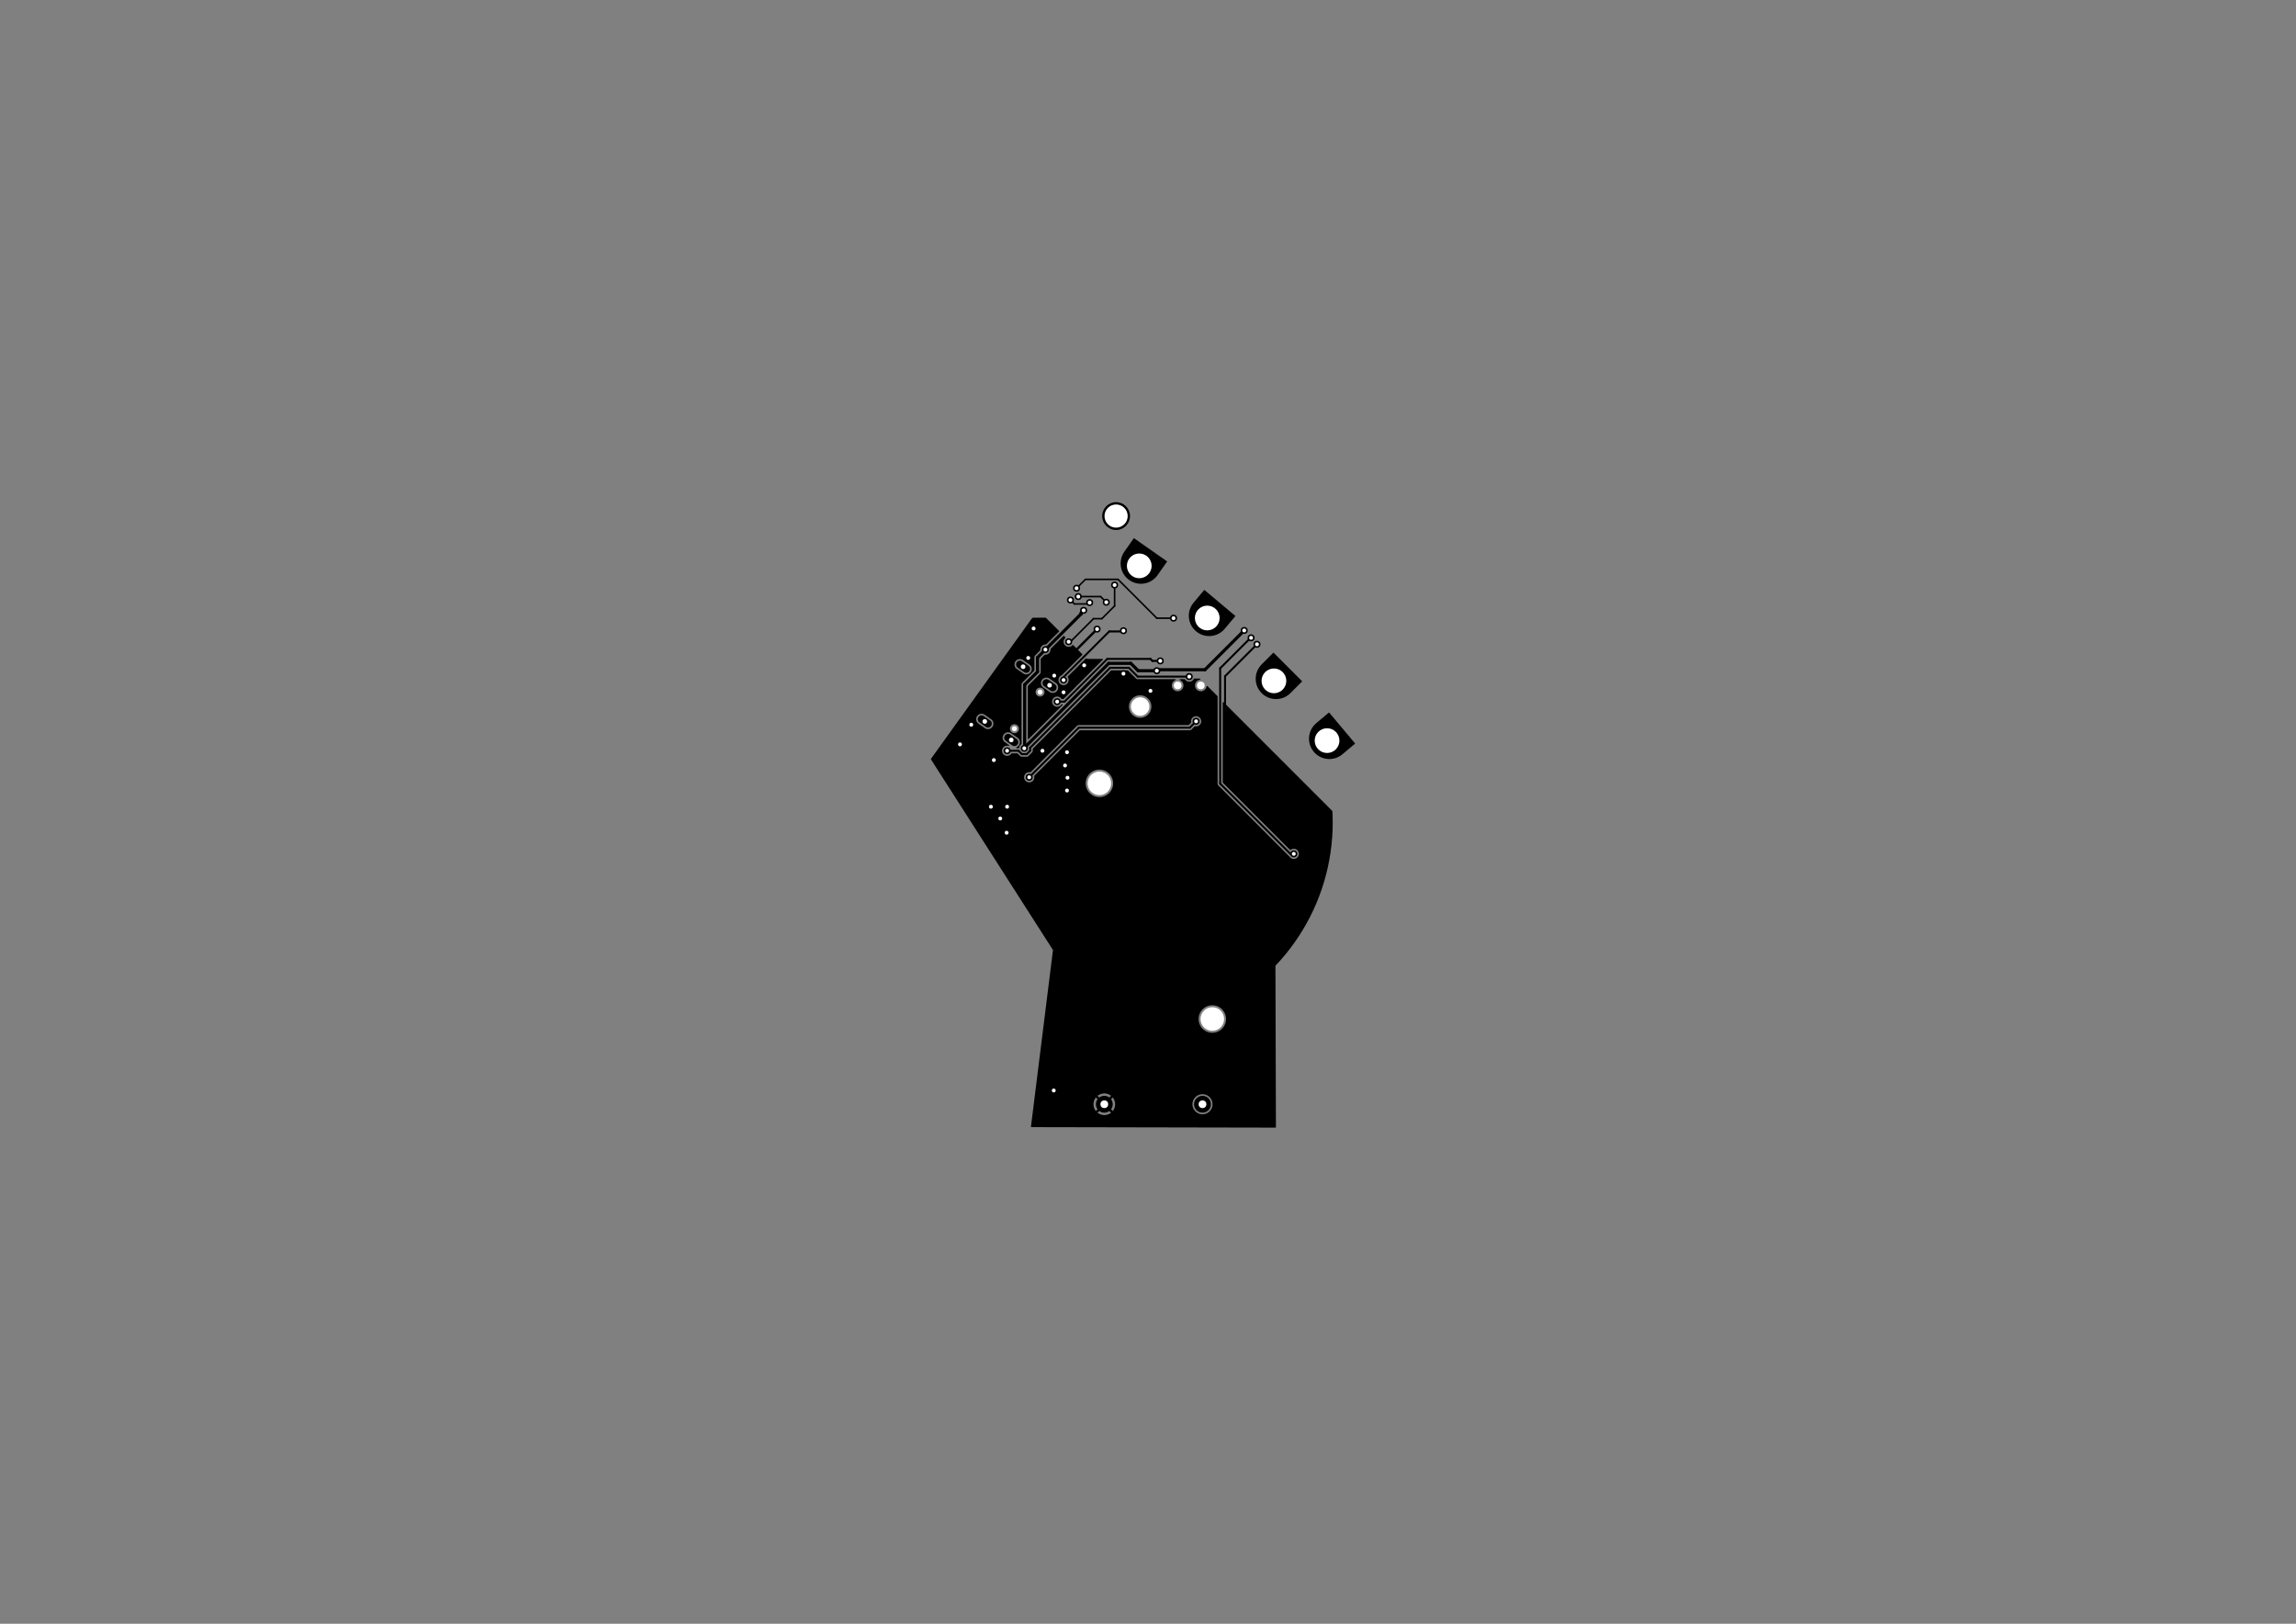<?xml version="1.0" standalone="no"?>
 <!DOCTYPE svg PUBLIC "-//W3C//DTD SVG 1.1//EN" 
 "http://www.w3.org/Graphics/SVG/1.1/DTD/svg11.dtd"> 
<svg
  xmlns:svg="http://www.w3.org/2000/svg"
  xmlns="http://www.w3.org/2000/svg"
  xmlns:xlink="http://www.w3.org/1999/xlink"
  version="1.1"
  width="297.002mm" height="210.007mm" viewBox="0 0 297.002 210.007">
<rect x="0" y="0" width="297.002" height="210.007" fill="#808080" stroke="none"/>
<title>SVG Image created as working-B_Cu.svg date 2023/08/04 06:19:32 </title>
  <desc>Image generated by PCBNEW </desc>
<g style="fill:#000000; fill-opacity:1;stroke:#000000; stroke-opacity:1;
stroke-linecap:round; stroke-linejoin:round;"
 transform="translate(0 0) scale(1 1)">
</g>
<g style="fill:#000000; fill-opacity:0.0; 
stroke:#000000; stroke-width:0; stroke-opacity:1; 
stroke-linecap:round; stroke-linejoin:round;">
</g>
<g style="fill:#000000; fill-opacity:1; 
stroke:#000000; stroke-width:0; stroke-opacity:1; 
stroke-linecap:round; stroke-linejoin:round;">
<path style="fill:#000000; fill-opacity:1; 
stroke:#000000; stroke-width:0; stroke-opacity:1; 
stroke-linecap:round; stroke-linejoin:round;fill-rule:evenodd;"
d="M 170.264,93.53
170.035,93.746
169.833,93.991
169.661,94.258
169.523,94.544
169.421,94.845
169.355,95.155
169.327,95.472
169.338,95.789
169.387,96.103
169.473,96.408
169.596,96.701
169.753,96.977
169.942,97.232
170.16,97.463
170.405,97.665
170.672,97.836
170.958,97.974
171.258,98.077
171.569,98.143
171.885,98.17
172.202,98.16
172.516,98.111
172.821,98.025
173.114,97.902
173.391,97.745
173.643,97.558
175.299,96.168
171.92,92.141
Z" /> 
<path style="fill:#000000; fill-opacity:1; 
stroke:#000000; stroke-width:0; stroke-opacity:1; 
stroke-linecap:round; stroke-linejoin:round;fill-rule:evenodd;"
d="M 163.2,85.931
162.991,86.167
162.811,86.428
162.663,86.709
162.55,87.006
162.475,87.314
162.436,87.63
162.436,87.947
162.475,88.262
162.55,88.57
162.663,88.867
162.811,89.148
162.991,89.41
163.202,89.647
163.439,89.858
163.7,90.038
163.982,90.186
164.278,90.298
164.587,90.374
164.902,90.413
165.219,90.413
165.534,90.374
165.843,90.298
166.139,90.186
166.421,90.038
166.682,89.858
166.917,89.649
168.446,88.121
164.728,84.403
Z" /> 
<path style="fill:#000000; fill-opacity:1; 
stroke:#000000; stroke-width:0; stroke-opacity:1; 
stroke-linecap:round; stroke-linejoin:round;fill-rule:evenodd;"
d="M 145.433,71.368
145.268,71.636
145.136,71.925
145.04,72.227
144.98,72.539
144.959,72.856
144.976,73.173
145.031,73.485
145.124,73.789
145.252,74.079
145.415,74.352
145.609,74.603
145.832,74.829
146.08,75.027
146.351,75.193
146.639,75.325
146.942,75.422
147.254,75.481
147.571,75.502
147.887,75.485
148.2,75.43
148.504,75.338
148.794,75.209
149.067,75.047
149.318,74.853
149.544,74.63
149.74,74.383
150.98,72.613
146.673,69.597
Z" /> 
<path style="fill:#000000; fill-opacity:1; 
stroke:#000000; stroke-width:0; stroke-opacity:1; 
stroke-linecap:round; stroke-linejoin:round;fill-rule:evenodd;"
d="M 154.394,77.949
154.207,78.202
154.05,78.478
153.927,78.771
153.841,79.076
153.792,79.39
153.781,79.707
153.809,80.024
153.875,80.334
153.977,80.635
154.115,80.921
154.287,81.188
154.489,81.432
154.72,81.651
154.975,81.84
155.251,81.997
155.544,82.119
155.849,82.205
156.163,82.254
156.48,82.265
156.797,82.237
157.107,82.172
157.408,82.069
157.694,81.931
157.961,81.76
158.205,81.557
158.422,81.329
159.811,79.673
155.784,76.293
Z" /> 
<g >
</g>
<g >
</g>
<g >
</g>
<g >
</g>
<g >
</g>
<g style="fill:#000000; fill-opacity:1; 
stroke:#000000; stroke-width:0; stroke-opacity:1; 
stroke-linecap:round; stroke-linejoin:round;">
<circle cx="144.374" cy="66.745" r="1.8" /> 
</g>
<g style="fill:#000000; fill-opacity:1; 
stroke:#000000; stroke-width:0.021; stroke-opacity:1; 
stroke-linecap:round; stroke-linejoin:round;">
</g>
<g >
</g>
<g >
</g>
<g >
</g>
<g >
</g>
<g style="fill:#000000; fill-opacity:1; 
stroke:#000000; stroke-width:0.021; stroke-opacity:1; 
stroke-linecap:round; stroke-linejoin:round;">
</g>
<g style="fill:#000000; fill-opacity:1; 
stroke:#000000; stroke-width:0; stroke-opacity:1; 
stroke-linecap:round; stroke-linejoin:round;">
<circle cx="142.85" cy="142.818" r="1.092" /> 
</g>
<g style="fill:#000000; fill-opacity:1; 
stroke:#000000; stroke-width:0.021; stroke-opacity:1; 
stroke-linecap:round; stroke-linejoin:round;">
</g>
<g style="fill:#000000; fill-opacity:1; 
stroke:#000000; stroke-width:0; stroke-opacity:1; 
stroke-linecap:round; stroke-linejoin:round;">
<circle cx="155.55" cy="142.818" r="1.092" /> 
</g>
<g style="fill:#000000; fill-opacity:1; 
stroke:#000000; stroke-width:0.021; stroke-opacity:1; 
stroke-linecap:round; stroke-linejoin:round;">
</g>
<g >
</g>
<g >
</g>
<g >
</g>
<g >
</g>
<g >
</g>
<g >
</g>
<g >
</g>
<g >
</g>
<g >
</g>
<g >
</g>
<g >
</g>
<g >
</g>
<g style="fill:#000000; fill-opacity:1; 
stroke:#000000; stroke-width:0.021; stroke-opacity:1; 
stroke-linecap:round; stroke-linejoin:round;">
</g>
<g style="fill:#000000; fill-opacity:1; 
stroke:#000000; stroke-width:1; stroke-opacity:1; 
stroke-linecap:round; stroke-linejoin:round;">
</g>
<g style="fill:#000000; fill-opacity:0.0; 
stroke:#000000; stroke-width:1; stroke-opacity:1; 
stroke-linecap:round; stroke-linejoin:round;">
<path d="M130.403 95.418
L131.222 95.992
" />
<path d="M135.358 88.341
L136.177 88.915
" />
<path d="M126.978 93.021
L127.798 93.594
" />
<path d="M131.934 85.944
L132.753 86.517
" />
</g>
<g >
</g>
<g >
</g>
<g >
</g>
<g >
</g>
<g >
</g>
<g style="fill:#000000; fill-opacity:0.0; 
stroke:#000000; stroke-width:1; stroke-opacity:1; 
stroke-linecap:round; stroke-linejoin:round;">
</g>
<g style="fill:#000000; fill-opacity:1; 
stroke:#000000; stroke-width:0; stroke-opacity:1; 
stroke-linecap:round; stroke-linejoin:round;">
<circle cx="171.664" cy="95.787" r="2.108" /> 
</g>
<g style="fill:#000000; fill-opacity:1; 
stroke:#000000; stroke-width:0.021; stroke-opacity:1; 
stroke-linecap:round; stroke-linejoin:round;">
</g>
<g >
</g>
<g >
</g>
<g >
</g>
<g >
</g>
<g >
</g>
<g >
</g>
<g >
</g>
<g >
</g>
<g style="fill:#000000; fill-opacity:1; 
stroke:#000000; stroke-width:0.021; stroke-opacity:1; 
stroke-linecap:round; stroke-linejoin:round;">
</g>
<g style="fill:#000000; fill-opacity:1; 
stroke:#000000; stroke-width:0; stroke-opacity:1; 
stroke-linecap:round; stroke-linejoin:round;">
<circle cx="164.791" cy="88.058" r="2.108" /> 
</g>
<g style="fill:#000000; fill-opacity:1; 
stroke:#000000; stroke-width:0.021; stroke-opacity:1; 
stroke-linecap:round; stroke-linejoin:round;">
</g>
<g >
</g>
<g >
</g>
<g >
</g>
<g >
</g>
<g >
</g>
<g >
</g>
<g style="fill:#000000; fill-opacity:1; 
stroke:#000000; stroke-width:0.021; stroke-opacity:1; 
stroke-linecap:round; stroke-linejoin:round;">
</g>
<g style="fill:#000000; fill-opacity:1; 
stroke:#000000; stroke-width:0; stroke-opacity:1; 
stroke-linecap:round; stroke-linejoin:round;">
<circle cx="147.37" cy="73.185" r="2.108" /> 
</g>
<g style="fill:#000000; fill-opacity:1; 
stroke:#000000; stroke-width:0.021; stroke-opacity:1; 
stroke-linecap:round; stroke-linejoin:round;">
</g>
<g >
</g>
<g >
</g>
<g >
</g>
<g >
</g>
<g >
</g>
<g style="fill:#000000; fill-opacity:1; 
stroke:#000000; stroke-width:0.021; stroke-opacity:1; 
stroke-linecap:round; stroke-linejoin:round;">
</g>
<g style="fill:#000000; fill-opacity:1; 
stroke:#000000; stroke-width:0; stroke-opacity:1; 
stroke-linecap:round; stroke-linejoin:round;">
<circle cx="156.165" cy="79.929" r="2.108" /> 
</g>
<g style="fill:#000000; fill-opacity:1; 
stroke:#000000; stroke-width:0.021; stroke-opacity:1; 
stroke-linecap:round; stroke-linejoin:round;">
</g>
<g >
</g>
<g >
</g>
<g >
</g>
<g style="fill:#000000; fill-opacity:1; 
stroke:#000000; stroke-width:0.021; stroke-opacity:1; 
stroke-linecap:round; stroke-linejoin:round;">
</g>
<g style="fill:#000000; fill-opacity:1; 
stroke:#000000; stroke-width:0; stroke-opacity:1; 
stroke-linecap:round; stroke-linejoin:round;">
<circle cx="133.706" cy="81.286" r="0.453" /> 
</g>
<g style="fill:#000000; fill-opacity:1; 
stroke:#000000; stroke-width:0.021; stroke-opacity:1; 
stroke-linecap:round; stroke-linejoin:round;">
</g>
<g style="fill:#000000; fill-opacity:1; 
stroke:#000000; stroke-width:0; stroke-opacity:1; 
stroke-linecap:round; stroke-linejoin:round;">
<circle cx="130.213" cy="107.702" r="0.453" /> 
</g>
<g style="fill:#000000; fill-opacity:1; 
stroke:#000000; stroke-width:0.021; stroke-opacity:1; 
stroke-linecap:round; stroke-linejoin:round;">
</g>
<g style="fill:#000000; fill-opacity:1; 
stroke:#000000; stroke-width:0; stroke-opacity:1; 
stroke-linecap:round; stroke-linejoin:round;">
<circle cx="138.024" cy="97.288" r="0.453" /> 
</g>
<g style="fill:#000000; fill-opacity:1; 
stroke:#000000; stroke-width:0.021; stroke-opacity:1; 
stroke-linecap:round; stroke-linejoin:round;">
</g>
<g style="fill:#000000; fill-opacity:1; 
stroke:#000000; stroke-width:0; stroke-opacity:1; 
stroke-linecap:round; stroke-linejoin:round;">
<circle cx="137.77" cy="99.003" r="0.453" /> 
</g>
<g style="fill:#000000; fill-opacity:1; 
stroke:#000000; stroke-width:0.021; stroke-opacity:1; 
stroke-linecap:round; stroke-linejoin:round;">
</g>
<g style="fill:#000000; fill-opacity:1; 
stroke:#000000; stroke-width:0; stroke-opacity:1; 
stroke-linecap:round; stroke-linejoin:round;">
<circle cx="134.849" cy="97.098" r="0.453" /> 
</g>
<g style="fill:#000000; fill-opacity:1; 
stroke:#000000; stroke-width:0.021; stroke-opacity:1; 
stroke-linecap:round; stroke-linejoin:round;">
</g>
<g style="fill:#000000; fill-opacity:1; 
stroke:#000000; stroke-width:0; stroke-opacity:1; 
stroke-linecap:round; stroke-linejoin:round;">
<circle cx="136.373" cy="87.382" r="0.453" /> 
</g>
<g style="fill:#000000; fill-opacity:1; 
stroke:#000000; stroke-width:0.021; stroke-opacity:1; 
stroke-linecap:round; stroke-linejoin:round;">
</g>
<g style="fill:#000000; fill-opacity:1; 
stroke:#000000; stroke-width:0; stroke-opacity:1; 
stroke-linecap:round; stroke-linejoin:round;">
<circle cx="138.024" cy="102.241" r="0.453" /> 
</g>
<g style="fill:#000000; fill-opacity:1; 
stroke:#000000; stroke-width:0.021; stroke-opacity:1; 
stroke-linecap:round; stroke-linejoin:round;">
</g>
<g style="fill:#000000; fill-opacity:1; 
stroke:#000000; stroke-width:0; stroke-opacity:1; 
stroke-linecap:round; stroke-linejoin:round;">
<circle cx="145.326" cy="87.128" r="0.453" /> 
</g>
<g style="fill:#000000; fill-opacity:1; 
stroke:#000000; stroke-width:0.021; stroke-opacity:1; 
stroke-linecap:round; stroke-linejoin:round;">
</g>
<g style="fill:#000000; fill-opacity:1; 
stroke:#000000; stroke-width:0; stroke-opacity:1; 
stroke-linecap:round; stroke-linejoin:round;">
<circle cx="125.641" cy="93.732" r="0.453" /> 
</g>
<g style="fill:#000000; fill-opacity:1; 
stroke:#000000; stroke-width:0.021; stroke-opacity:1; 
stroke-linecap:round; stroke-linejoin:round;">
</g>
<g style="fill:#000000; fill-opacity:1; 
stroke:#000000; stroke-width:0; stroke-opacity:1; 
stroke-linecap:round; stroke-linejoin:round;">
<circle cx="124.181" cy="96.272" r="0.453" /> 
</g>
<g style="fill:#000000; fill-opacity:1; 
stroke:#000000; stroke-width:0.021; stroke-opacity:1; 
stroke-linecap:round; stroke-linejoin:round;">
</g>
<g style="fill:#000000; fill-opacity:1; 
stroke:#000000; stroke-width:0; stroke-opacity:1; 
stroke-linecap:round; stroke-linejoin:round;">
<circle cx="136.309" cy="141.04" r="0.453" /> 
</g>
<g style="fill:#000000; fill-opacity:1; 
stroke:#000000; stroke-width:0.021; stroke-opacity:1; 
stroke-linecap:round; stroke-linejoin:round;">
</g>
<g style="fill:#000000; fill-opacity:1; 
stroke:#000000; stroke-width:0; stroke-opacity:1; 
stroke-linecap:round; stroke-linejoin:round;">
<circle cx="130.277" cy="104.337" r="0.453" /> 
</g>
<g style="fill:#000000; fill-opacity:1; 
stroke:#000000; stroke-width:0.021; stroke-opacity:1; 
stroke-linecap:round; stroke-linejoin:round;">
</g>
<g style="fill:#000000; fill-opacity:1; 
stroke:#000000; stroke-width:0; stroke-opacity:1; 
stroke-linecap:round; stroke-linejoin:round;">
<circle cx="128.181" cy="104.337" r="0.453" /> 
</g>
<g style="fill:#000000; fill-opacity:1; 
stroke:#000000; stroke-width:0.021; stroke-opacity:1; 
stroke-linecap:round; stroke-linejoin:round;">
</g>
<g style="fill:#000000; fill-opacity:1; 
stroke:#000000; stroke-width:0; stroke-opacity:1; 
stroke-linecap:round; stroke-linejoin:round;">
<circle cx="137.579" cy="89.541" r="0.453" /> 
</g>
<g style="fill:#000000; fill-opacity:1; 
stroke:#000000; stroke-width:0.021; stroke-opacity:1; 
stroke-linecap:round; stroke-linejoin:round;">
</g>
<g style="fill:#000000; fill-opacity:1; 
stroke:#000000; stroke-width:0; stroke-opacity:1; 
stroke-linecap:round; stroke-linejoin:round;">
<circle cx="148.819" cy="89.351" r="0.453" /> 
</g>
<g style="fill:#000000; fill-opacity:1; 
stroke:#000000; stroke-width:0.021; stroke-opacity:1; 
stroke-linecap:round; stroke-linejoin:round;">
</g>
<g style="fill:#000000; fill-opacity:1; 
stroke:#000000; stroke-width:0; stroke-opacity:1; 
stroke-linecap:round; stroke-linejoin:round;">
<circle cx="129.388" cy="105.861" r="0.453" /> 
</g>
<g style="fill:#000000; fill-opacity:1; 
stroke:#000000; stroke-width:0.021; stroke-opacity:1; 
stroke-linecap:round; stroke-linejoin:round;">
</g>
<g style="fill:#000000; fill-opacity:1; 
stroke:#000000; stroke-width:0; stroke-opacity:1; 
stroke-linecap:round; stroke-linejoin:round;">
<circle cx="162.598" cy="83.328" r="0.453" /> 
</g>
<g style="fill:#000000; fill-opacity:1; 
stroke:#000000; stroke-width:0.021; stroke-opacity:1; 
stroke-linecap:round; stroke-linejoin:round;">
</g>
<g style="fill:#000000; fill-opacity:1; 
stroke:#000000; stroke-width:0; stroke-opacity:1; 
stroke-linecap:round; stroke-linejoin:round;">
<circle cx="128.562" cy="98.304" r="0.453" /> 
</g>
<g style="fill:#000000; fill-opacity:1; 
stroke:#000000; stroke-width:0.021; stroke-opacity:1; 
stroke-linecap:round; stroke-linejoin:round;">
</g>
<g style="fill:#000000; fill-opacity:1; 
stroke:#000000; stroke-width:0; stroke-opacity:1; 
stroke-linecap:round; stroke-linejoin:round;">
<circle cx="133.007" cy="85.096" r="0.453" /> 
</g>
<g style="fill:#000000; fill-opacity:1; 
stroke:#000000; stroke-width:0.021; stroke-opacity:1; 
stroke-linecap:round; stroke-linejoin:round;">
</g>
<g style="fill:#000000; fill-opacity:1; 
stroke:#000000; stroke-width:0; stroke-opacity:1; 
stroke-linecap:round; stroke-linejoin:round;">
<circle cx="141.915" cy="81.364" r="0.453" /> 
</g>
<g style="fill:#000000; fill-opacity:1; 
stroke:#000000; stroke-width:0.021; stroke-opacity:1; 
stroke-linecap:round; stroke-linejoin:round;">
</g>
<g style="fill:#000000; fill-opacity:1; 
stroke:#000000; stroke-width:0; stroke-opacity:1; 
stroke-linecap:round; stroke-linejoin:round;">
<circle cx="138.087" cy="100.59" r="0.453" /> 
</g>
<g style="fill:#000000; fill-opacity:1; 
stroke:#000000; stroke-width:0.021; stroke-opacity:1; 
stroke-linecap:round; stroke-linejoin:round;">
</g>
<g style="fill:#000000; fill-opacity:1; 
stroke:#000000; stroke-width:0; stroke-opacity:1; 
stroke-linecap:round; stroke-linejoin:round;">
<circle cx="140.246" cy="86.049" r="0.453" /> 
</g>
<g style="fill:#000000; fill-opacity:1; 
stroke:#000000; stroke-width:0.021; stroke-opacity:1; 
stroke-linecap:round; stroke-linejoin:round;">
</g>
<g style="fill:#000000; fill-opacity:1; 
stroke:#000000; stroke-width:0; stroke-opacity:1; 
stroke-linecap:round; stroke-linejoin:round;">
<circle cx="150.089" cy="85.477" r="0.453" /> 
</g>
<g style="fill:#000000; fill-opacity:1; 
stroke:#000000; stroke-width:0.021; stroke-opacity:1; 
stroke-linecap:round; stroke-linejoin:round;">
</g>
<g style="fill:#000000; fill-opacity:1; 
stroke:#000000; stroke-width:0; stroke-opacity:1; 
stroke-linecap:round; stroke-linejoin:round;">
<circle cx="136.754" cy="90.748" r="0.453" /> 
</g>
<g style="fill:#000000; fill-opacity:1; 
stroke:#000000; stroke-width:0.021; stroke-opacity:1; 
stroke-linecap:round; stroke-linejoin:round;">
</g>
<g style="fill:#000000; fill-opacity:1; 
stroke:#000000; stroke-width:0; stroke-opacity:1; 
stroke-linecap:round; stroke-linejoin:round;">
<circle cx="137.579" cy="87.954" r="0.453" /> 
</g>
<g style="fill:#000000; fill-opacity:1; 
stroke:#000000; stroke-width:0.021; stroke-opacity:1; 
stroke-linecap:round; stroke-linejoin:round;">
</g>
<g style="fill:#000000; fill-opacity:1; 
stroke:#000000; stroke-width:0; stroke-opacity:1; 
stroke-linecap:round; stroke-linejoin:round;">
<circle cx="145.326" cy="81.573" r="0.453" /> 
</g>
<g style="fill:#000000; fill-opacity:1; 
stroke:#000000; stroke-width:0.021; stroke-opacity:1; 
stroke-linecap:round; stroke-linejoin:round;">
</g>
<g style="fill:#000000; fill-opacity:1; 
stroke:#000000; stroke-width:0; stroke-opacity:1; 
stroke-linecap:round; stroke-linejoin:round;">
<circle cx="149.644" cy="86.747" r="0.453" /> 
</g>
<g style="fill:#000000; fill-opacity:1; 
stroke:#000000; stroke-width:0.021; stroke-opacity:1; 
stroke-linecap:round; stroke-linejoin:round;">
</g>
<g style="fill:#000000; fill-opacity:1; 
stroke:#000000; stroke-width:0; stroke-opacity:1; 
stroke-linecap:round; stroke-linejoin:round;">
<circle cx="135.23" cy="84.017" r="0.453" /> 
</g>
<g style="fill:#000000; fill-opacity:1; 
stroke:#000000; stroke-width:0.021; stroke-opacity:1; 
stroke-linecap:round; stroke-linejoin:round;">
</g>
<g style="fill:#000000; fill-opacity:1; 
stroke:#000000; stroke-width:0; stroke-opacity:1; 
stroke-linecap:round; stroke-linejoin:round;">
<circle cx="160.947" cy="81.54" r="0.453" /> 
</g>
<g style="fill:#000000; fill-opacity:1; 
stroke:#000000; stroke-width:0.021; stroke-opacity:1; 
stroke-linecap:round; stroke-linejoin:round;">
</g>
<g style="fill:#000000; fill-opacity:1; 
stroke:#000000; stroke-width:0; stroke-opacity:1; 
stroke-linecap:round; stroke-linejoin:round;">
<circle cx="132.499" cy="96.78" r="0.453" /> 
</g>
<g style="fill:#000000; fill-opacity:1; 
stroke:#000000; stroke-width:0.021; stroke-opacity:1; 
stroke-linecap:round; stroke-linejoin:round;">
</g>
<g style="fill:#000000; fill-opacity:1; 
stroke:#000000; stroke-width:0; stroke-opacity:1; 
stroke-linecap:round; stroke-linejoin:round;">
<circle cx="140.175" cy="78.937" r="0.453" /> 
</g>
<g style="fill:#000000; fill-opacity:1; 
stroke:#000000; stroke-width:0.021; stroke-opacity:1; 
stroke-linecap:round; stroke-linejoin:round;">
</g>
<g style="fill:#000000; fill-opacity:1; 
stroke:#000000; stroke-width:0; stroke-opacity:1; 
stroke-linecap:round; stroke-linejoin:round;">
<circle cx="144.183" cy="75.664" r="0.453" /> 
</g>
<g style="fill:#000000; fill-opacity:1; 
stroke:#000000; stroke-width:0.021; stroke-opacity:1; 
stroke-linecap:round; stroke-linejoin:round;">
</g>
<g style="fill:#000000; fill-opacity:1; 
stroke:#000000; stroke-width:0; stroke-opacity:1; 
stroke-linecap:round; stroke-linejoin:round;">
<circle cx="138.238" cy="83.001" r="0.453" /> 
</g>
<g style="fill:#000000; fill-opacity:1; 
stroke:#000000; stroke-width:0.021; stroke-opacity:1; 
stroke-linecap:round; stroke-linejoin:round;">
</g>
<g style="fill:#000000; fill-opacity:1; 
stroke:#000000; stroke-width:0; stroke-opacity:1; 
stroke-linecap:round; stroke-linejoin:round;">
<circle cx="139.261" cy="76.075" r="0.453" /> 
</g>
<g style="fill:#000000; fill-opacity:1; 
stroke:#000000; stroke-width:0.021; stroke-opacity:1; 
stroke-linecap:round; stroke-linejoin:round;">
</g>
<g style="fill:#000000; fill-opacity:1; 
stroke:#000000; stroke-width:0; stroke-opacity:1; 
stroke-linecap:round; stroke-linejoin:round;">
<circle cx="151.803" cy="79.953" r="0.453" /> 
</g>
<g style="fill:#000000; fill-opacity:1; 
stroke:#000000; stroke-width:0.021; stroke-opacity:1; 
stroke-linecap:round; stroke-linejoin:round;">
</g>
<g style="fill:#000000; fill-opacity:1; 
stroke:#000000; stroke-width:0; stroke-opacity:1; 
stroke-linecap:round; stroke-linejoin:round;">
<circle cx="133.134" cy="100.527" r="0.453" /> 
</g>
<g style="fill:#000000; fill-opacity:1; 
stroke:#000000; stroke-width:0.021; stroke-opacity:1; 
stroke-linecap:round; stroke-linejoin:round;">
</g>
<g style="fill:#000000; fill-opacity:1; 
stroke:#000000; stroke-width:0; stroke-opacity:1; 
stroke-linecap:round; stroke-linejoin:round;">
<circle cx="154.724" cy="93.288" r="0.453" /> 
</g>
<g style="fill:#000000; fill-opacity:1; 
stroke:#000000; stroke-width:0.021; stroke-opacity:1; 
stroke-linecap:round; stroke-linejoin:round;">
</g>
<g style="fill:#000000; fill-opacity:1; 
stroke:#000000; stroke-width:0; stroke-opacity:1; 
stroke-linecap:round; stroke-linejoin:round;">
<circle cx="153.835" cy="87.509" r="0.453" /> 
</g>
<g style="fill:#000000; fill-opacity:1; 
stroke:#000000; stroke-width:0.021; stroke-opacity:1; 
stroke-linecap:round; stroke-linejoin:round;">
</g>
<g style="fill:#000000; fill-opacity:1; 
stroke:#000000; stroke-width:0; stroke-opacity:1; 
stroke-linecap:round; stroke-linejoin:round;">
<circle cx="130.277" cy="97.098" r="0.453" /> 
</g>
<g style="fill:#000000; fill-opacity:1; 
stroke:#000000; stroke-width:0.021; stroke-opacity:1; 
stroke-linecap:round; stroke-linejoin:round;">
</g>
<g style="fill:#000000; fill-opacity:1; 
stroke:#000000; stroke-width:0; stroke-opacity:1; 
stroke-linecap:round; stroke-linejoin:round;">
<circle cx="161.836" cy="82.493" r="0.453" /> 
</g>
<g style="fill:#000000; fill-opacity:1; 
stroke:#000000; stroke-width:0.021; stroke-opacity:1; 
stroke-linecap:round; stroke-linejoin:round;">
</g>
<g style="fill:#000000; fill-opacity:1; 
stroke:#000000; stroke-width:0; stroke-opacity:1; 
stroke-linecap:round; stroke-linejoin:round;">
<circle cx="167.361" cy="110.433" r="0.453" /> 
</g>
<g style="fill:#000000; fill-opacity:1; 
stroke:#000000; stroke-width:0.021; stroke-opacity:1; 
stroke-linecap:round; stroke-linejoin:round;">
</g>
<g style="fill:#000000; fill-opacity:1; 
stroke:#000000; stroke-width:0; stroke-opacity:1; 
stroke-linecap:round; stroke-linejoin:round;">
<circle cx="138.468" cy="77.603" r="0.453" /> 
</g>
<g style="fill:#000000; fill-opacity:1; 
stroke:#000000; stroke-width:0.021; stroke-opacity:1; 
stroke-linecap:round; stroke-linejoin:round;">
</g>
<g style="fill:#000000; fill-opacity:1; 
stroke:#000000; stroke-width:0; stroke-opacity:1; 
stroke-linecap:round; stroke-linejoin:round;">
<circle cx="140.954" cy="77.936" r="0.453" /> 
</g>
<g style="fill:#000000; fill-opacity:1; 
stroke:#000000; stroke-width:0.021; stroke-opacity:1; 
stroke-linecap:round; stroke-linejoin:round;">
</g>
<g style="fill:#000000; fill-opacity:1; 
stroke:#000000; stroke-width:0; stroke-opacity:1; 
stroke-linecap:round; stroke-linejoin:round;">
<circle cx="143.104" cy="77.891" r="0.453" /> 
</g>
<g style="fill:#000000; fill-opacity:1; 
stroke:#000000; stroke-width:0.021; stroke-opacity:1; 
stroke-linecap:round; stroke-linejoin:round;">
</g>
<g style="fill:#000000; fill-opacity:1; 
stroke:#000000; stroke-width:0; stroke-opacity:1; 
stroke-linecap:round; stroke-linejoin:round;">
<circle cx="139.484" cy="77.159" r="0.453" /> 
</g>
<g style="fill:#000000; fill-opacity:1; 
stroke:#000000; stroke-width:0.021; stroke-opacity:1; 
stroke-linecap:round; stroke-linejoin:round;">
</g>
<g >
</g>
<g style="fill:#000000; fill-opacity:1; 
stroke:#000000; stroke-width:0.021; stroke-opacity:1; 
stroke-linecap:round; stroke-linejoin:round;">
</g>
<g style="fill:#000000; fill-opacity:1; 
stroke:#000000; stroke-width:0.254; stroke-opacity:1; 
stroke-linecap:round; stroke-linejoin:round;">
</g>
<g style="fill:#000000; fill-opacity:0.0; 
stroke:#000000; stroke-width:0.254; stroke-opacity:1; 
stroke-linecap:round; stroke-linejoin:round;">
<path d="M162.598 83.328
L158.471 87.455
" />
<path d="M158.471 87.455
L158.471 92.081
" />
</g>
<g style="fill:#000000; fill-opacity:0.0; 
stroke:#000000; stroke-width:0.305; stroke-opacity:1; 
stroke-linecap:round; stroke-linejoin:round;">
<path d="M141.915 81.364
L139.04 84.239
" />
<path d="M139.04 84.239
L139.04 84.271
" />
</g>
<g style="fill:#000000; fill-opacity:0.0; 
stroke:#000000; stroke-width:0.254; stroke-opacity:1; 
stroke-linecap:round; stroke-linejoin:round;">
<path d="M137.706 90.748
L143.231 85.223
" />
<path d="M148.819 85.223
L149.073 85.477
" />
<path d="M136.754 90.748
L137.706 90.748
" />
<path d="M143.231 85.223
L148.819 85.223
" />
<path d="M149.073 85.477
L150.089 85.477
" />
<path d="M137.516 87.636
L143.485 81.667
" />
<path d="M137.516 87.636
L137.516 87.89
" />
<path d="M145.326 81.573
L145.232 81.667
" />
<path d="M137.579 87.954
L137.516 87.89
" />
<path d="M143.485 81.667
L145.232 81.667
" />
</g>
<g style="fill:#000000; fill-opacity:0.0; 
stroke:#000000; stroke-width:0.406; stroke-opacity:1; 
stroke-linecap:round; stroke-linejoin:round;">
<path d="M149.581 86.62
L155.867 86.62
" />
<path d="M143.421 85.795
L132.549 96.667
" />
<path d="M132.499 96.717
L132.499 96.78
" />
<path d="M149.644 86.747
L149.581 86.684
" />
<path d="M132.549 88.553
L132.549 96.667
" />
<path d="M146.279 85.795
L147.231 86.747
" />
<path d="M134.214 86.889
L132.549 88.553
" />
<path d="M149.581 86.62
L149.581 86.684
" />
<path d="M149.644 86.747
L147.231 86.747
" />
<path d="M135.23 84.017
L139.865 79.381
" />
<path d="M160.947 81.54
L155.867 86.62
" />
<path d="M135.23 84.017
L134.214 85.033
" />
<path d="M143.421 85.795
L146.279 85.795
" />
<path d="M139.865 79.381
L139.865 79.247
" />
<path d="M139.865 79.247
L140.175 78.937
" />
<path d="M134.214 85.033
L134.214 86.889
" />
<path d="M132.549 96.667
L132.499 96.717
" />
</g>
<g style="fill:#000000; fill-opacity:0.0; 
stroke:#000000; stroke-width:0.203; stroke-opacity:1; 
stroke-linecap:round; stroke-linejoin:round;">
<path d="M142.532 80.016
L141.453 80.016
" />
<path d="M138.238 83.001
L138.468 83.001
" />
<path d="M141.453 80.016
L138.468 83.001
" />
<path d="M144.183 78.365
L142.532 80.016
" />
<path d="M144.183 75.664
L144.183 78.365
" />
<path d="M144.623 74.932
L149.644 79.953
" />
<path d="M149.644 79.953
L151.803 79.953
" />
<path d="M139.261 76.075
L140.404 74.932
" />
<path d="M140.404 74.932
L144.623 74.932
" />
</g>
<g style="fill:#000000; fill-opacity:0.0; 
stroke:#000000; stroke-width:0.254; stroke-opacity:1; 
stroke-linecap:round; stroke-linejoin:round;">
<path d="M133.134 100.527
L139.548 94.113
" />
<path d="M139.548 94.113
L153.899 94.113
" />
<path d="M153.899 94.113
L154.724 93.288
" />
<path d="M130.277 97.098
L131.745 97.098
" />
<path d="M133.257 96.713
L143.604 86.366
" />
<path d="M146.025 86.366
L147.168 87.509
" />
<path d="M143.604 86.366
L146.025 86.366
" />
<path d="M131.745 97.098
L132.185 97.538
" />
<path d="M132.185 97.538
L132.813 97.538
" />
<path d="M132.813 97.538
L133.257 97.094
" />
<path d="M147.168 87.509
L153.835 87.509
" />
<path d="M133.257 97.094
L133.257 96.713
" />
<path d="M157.836 86.43
L161.773 82.493
" />
<path d="M157.836 86.43
L157.836 101.352
" />
<path d="M161.836 82.493
L161.773 82.493
" />
<path d="M166.916 110.433
L167.361 110.433
" />
<path d="M157.836 101.352
L166.916 110.433
" />
</g>
<g style="fill:#000000; fill-opacity:0.0; 
stroke:#000000; stroke-width:0.203; stroke-opacity:1; 
stroke-linecap:round; stroke-linejoin:round;">
<path d="M140.954 77.936
L140.939 77.936
" />
<path d="M138.976 78.111
L140.764 78.111
" />
<path d="M138.468 77.603
L138.976 78.111
" />
<path d="M140.764 78.111
L140.939 77.936
" />
<path d="M139.484 77.159
L142.371 77.159
" />
<path d="M142.371 77.159
L143.104 77.891
" />
</g>
<g >
</g>
<g style="fill:#000000; fill-opacity:0.0; 
stroke:#000000; stroke-width:0.203; stroke-opacity:1; 
stroke-linecap:round; stroke-linejoin:round;">
<g >
</g>
<g style="fill:#000000; fill-opacity:1; 
stroke:#000000; stroke-width:0; stroke-opacity:1; 
stroke-linecap:round; stroke-linejoin:round;">
<path style="fill:#000000; fill-opacity:1; 
stroke:#000000; stroke-width:0; stroke-opacity:1; 
stroke-linecap:round; stroke-linejoin:round;fill-rule:evenodd;"
d="M 133.571,79.908
133.433,80.045
133.427,80.053
120.426,98.144
120.415,98.19
120.424,98.214
136.192,122.847
136.197,122.852
136.196,122.852
136.204,122.862
136.205,122.865
136.206,122.868
136.206,122.869
136.207,122.872
136.207,122.875
136.208,122.877
136.208,122.879
136.209,122.882
136.209,122.885
136.206,122.897
136.207,122.897
136.205,122.904
133.362,145.707
133.375,145.753
133.417,145.777
133.424,145.777
164.986,145.84
165.03,145.822
165.049,145.778
165.049,145.778
165.049,145.777
165.04,142.818
156.85,142.818
156.831,143.044
156.831,143.044
156.772,143.263
156.772,143.263
156.676,143.468
156.546,143.654
156.386,143.814
156.318,143.862
156.2,143.944
156.2,143.944
156.101,143.991
155.994,144.04
155.994,144.04
155.994,144.04
155.775,144.099
155.775,144.099
155.775,144.099
155.64,144.111
155.55,144.119
155.55,144.119
155.55,144.119
155.474,144.112
155.324,144.099
155.324,144.099
155.324,144.099
155.105,144.04
155.105,144.04
155.105,144.04
154.899,143.944
154.713,143.814
154.553,143.654
154.423,143.468
154.327,143.263
154.268,143.044
154.249,142.818
144.251,142.818
144.232,143.048
144.175,143.273
144.175,143.273
144.082,143.485
144.082,143.485
143.955,143.678
143.941,143.694
143.296,143.049
143.231,143.149
143.123,143.243
143.079,143.263
143.724,143.907
143.724,143.907
143.616,143.991
143.616,143.991
143.412,144.101
143.412,144.101
143.194,144.176
142.965,144.214
142.734,144.214
142.506,144.176
142.287,144.101
142.287,144.101
142.083,143.991
141.976,143.907
141.976,143.907
142.62,143.263
142.577,143.243
142.468,143.149
142.404,143.049
141.758,143.694
141.758,143.694
141.744,143.678
141.618,143.485
141.618,143.485
141.524,143.273
141.524,143.273
141.468,143.048
141.449,142.818
141.468,142.587
141.524,142.363
141.524,142.363
141.618,142.151
141.618,142.151
141.744,141.957
141.744,141.957
141.758,141.942
141.758,141.942
142.404,142.587
142.468,142.487
142.577,142.393
142.62,142.373
141.976,141.729
141.976,141.729
142.083,141.645
142.083,141.645
142.287,141.535
142.287,141.535
142.506,141.46
142.734,141.422
142.965,141.422
143.194,141.46
143.412,141.535
143.412,141.535
143.616,141.645
143.724,141.729
143.079,142.373
143.123,142.393
143.231,142.487
143.296,142.587
143.941,141.942
143.941,141.942
143.955,141.957
144.082,142.151
144.082,142.151
144.175,142.363
144.175,142.363
144.232,142.587
144.251,142.818
154.249,142.818
154.255,142.746
154.268,142.592
154.268,142.592
154.27,142.587
154.327,142.373
154.327,142.373
154.332,142.363
154.423,142.167
154.553,141.982
154.553,141.982
154.713,141.821
154.845,141.729
154.899,141.691
154.899,141.691
154.899,141.691
155.105,141.595
155.105,141.595
155.324,141.537
155.324,141.537
155.55,141.517
155.55,141.517
155.775,141.537
155.775,141.537
155.994,141.595
155.994,141.595
156.2,141.691
156.386,141.821
156.546,141.982
156.676,142.167
156.772,142.373
156.772,142.373
156.831,142.592
156.831,142.592
156.85,142.818
156.85,142.818
165.04,142.818
165.007,131.927
158.594,131.927
158.554,132.19
158.476,132.444
158.476,132.444
158.361,132.684
158.211,132.904
158.211,132.904
158.211,132.904
158.03,133.099
158.03,133.099
158.03,133.099
157.822,133.264
157.822,133.264
157.822,133.264
157.592,133.398
157.344,133.495
157.344,133.495
157.344,133.495
157.227,133.521
157.085,133.554
156.943,133.565
156.886,133.569
156.886,133.569
156.753,133.569
156.702,133.565
156.554,133.554
156.384,133.515
156.295,133.495
156.295,133.495
156.295,133.495
156.048,133.398
155.817,133.264
155.609,133.099
155.428,132.904
155.279,132.684
155.163,132.444
155.085,132.19
155.045,131.927
155.045,131.661
155.085,131.398
155.085,131.398
155.085,131.398
155.163,131.144
155.163,131.144
155.163,131.144
155.279,130.905
155.334,130.824
155.428,130.685
155.428,130.685
155.428,130.685
155.609,130.49
155.609,130.49
155.609,130.49
155.817,130.324
155.817,130.324
155.817,130.324
156.048,130.191
156.161,130.146
156.295,130.094
156.554,130.035
156.753,130.02
156.753,130.02
156.886,130.02
156.886,130.02
157.085,130.035
157.085,130.035
157.344,130.094
157.592,130.191
157.822,130.324
158.03,130.49
158.03,130.49
158.211,130.685
158.361,130.905
158.476,131.144
158.476,131.144
158.554,131.398
158.594,131.661
158.594,131.927
165.007,131.927
164.986,124.926
164.985,124.916
164.985,124.916
164.985,124.916
164.985,124.911
164.986,124.907
164.986,124.906
164.986,124.906
164.987,124.9
164.987,124.899
164.987,124.899
164.987,124.899
164.987,124.899
164.99,124.893
164.999,124.884
165.005,124.879
165.653,124.174
166.286,123.432
166.892,122.666
167.47,121.88
168.018,121.073
168.537,120.246
169.026,119.401
169.484,118.539
169.91,117.661
170.304,116.768
170.665,115.861
170.993,114.942
171.287,114.011
171.547,113.071
171.773,112.121
171.964,111.164
172.12,110.201
172.241,109.232
172.327,108.26
172.378,107.285
172.393,106.309
172.372,105.333
172.372,105.333
172.348,104.912
172.33,104.872
158.273,90.815
158.229,90.797
158.185,90.815
158.166,90.859
158.166,101.189
158.185,101.234
166.866,109.915
166.91,109.933
166.952,109.918
166.985,109.888
166.985,109.888
167.126,109.814
167.281,109.776
167.281,109.776
167.44,109.776
167.44,109.776
167.595,109.814
167.737,109.888
167.856,109.994
167.856,109.994
167.946,110.125
168.003,110.275
168.003,110.275
168.022,110.433
168.022,110.433
168.003,110.591
168.003,110.591
168.003,110.591
168.003,110.591
167.979,110.656
167.946,110.74
167.856,110.872
167.856,110.872
167.737,110.977
167.595,111.052
167.44,111.09
167.44,111.09
167.281,111.09
167.281,111.09
167.126,111.052
166.985,110.977
166.865,110.872
166.777,110.744
166.762,110.728
166.739,110.713
166.737,110.711
166.729,110.707
166.7,110.69
166.673,110.657
166.671,110.656
157.613,101.597
157.611,101.596
157.578,101.568
157.557,101.531
157.556,101.529
157.531,101.494
157.53,101.488
157.523,101.473
157.52,101.467
157.517,101.447
143.989,101.447
143.983,101.488
143.95,101.71
143.871,101.964
143.871,101.964
143.756,102.204
143.606,102.424
143.606,102.424
143.606,102.424
143.425,102.619
143.425,102.619
143.425,102.619
143.217,102.784
143.217,102.784
143.217,102.784
142.987,102.918
142.739,103.015
142.739,103.015
142.739,103.015
142.623,103.041
142.48,103.074
142.338,103.085
142.281,103.089
142.281,103.089
142.148,103.089
142.097,103.085
141.949,103.074
141.779,103.035
141.69,103.015
141.69,103.015
141.69,103.015
141.442,102.918
141.212,102.784
141.004,102.619
140.823,102.424
140.673,102.204
140.558,101.964
140.48,101.71
140.44,101.447
140.44,101.181
140.48,100.918
140.48,100.918
140.48,100.918
140.558,100.664
140.558,100.664
140.558,100.664
140.673,100.424
140.813,100.219
140.823,100.205
140.823,100.205
140.823,100.205
141.004,100.01
141.004,100.01
141.004,100.01
141.212,99.844
141.212,99.844
141.212,99.844
141.442,99.711
141.556,99.666
141.69,99.614
141.949,99.555
142.148,99.54
142.148,99.54
142.281,99.54
142.281,99.54
142.48,99.555
142.48,99.555
142.739,99.614
142.987,99.711
143.217,99.844
143.425,100.01
143.425,100.01
143.425,100.01
143.425,100.01
143.498,100.088
143.606,100.205
143.756,100.424
143.871,100.664
143.871,100.664
143.95,100.918
143.957,100.966
143.989,101.181
143.989,101.447
157.517,101.447
157.513,101.425
157.512,101.423
157.501,101.382
157.505,101.339
157.505,101.337
157.505,93.288
155.386,93.288
155.367,93.446
155.367,93.446
155.367,93.446
155.367,93.446
155.351,93.487
155.31,93.595
155.219,93.727
155.219,93.727
155.161,93.779
155.1,93.832
154.959,93.907
154.804,93.945
154.804,93.945
154.644,93.945
154.644,93.945
154.591,93.931
154.543,93.939
154.532,93.948
154.144,94.336
154.142,94.338
154.114,94.371
154.114,94.371
154.078,94.392
154.075,94.393
154.041,94.418
154.034,94.419
154.019,94.426
154.016,94.427
154.013,94.429
153.972,94.436
153.969,94.437
153.928,94.448
153.886,94.444
153.883,94.444
139.71,94.444
139.666,94.462
133.796,100.332
133.778,100.376
133.779,100.384
133.796,100.527
133.796,100.527
133.777,100.685
133.777,100.685
133.777,100.685
133.777,100.685
133.732,100.803
133.72,100.834
133.629,100.966
133.629,100.966
133.51,101.071
133.369,101.146
133.214,101.184
133.214,101.184
133.054,101.184
133.054,101.184
132.899,101.146
132.758,101.071
132.639,100.966
132.548,100.834
132.492,100.685
132.472,100.527
132.485,100.424
132.492,100.368
132.492,100.368
132.492,100.368
132.548,100.219
132.548,100.219
132.548,100.219
132.639,100.088
132.639,100.088
132.758,99.982
132.899,99.908
133.054,99.87
133.054,99.87
133.214,99.87
133.214,99.87
133.268,99.883
133.315,99.876
133.327,99.867
139.303,93.891
139.304,93.889
139.332,93.856
139.369,93.835
139.371,93.833
139.406,93.809
139.406,93.809
139.406,93.809
139.412,93.807
139.427,93.801
139.433,93.798
139.475,93.79
139.477,93.79
139.491,93.786
139.518,93.779
139.555,93.782
139.561,93.782
139.563,93.783
153.736,93.783
153.78,93.764
154.062,93.482
154.08,93.438
154.08,93.431
154.062,93.288
154.062,93.288
154.082,93.129
154.082,93.129
154.082,93.129
154.138,92.98
154.138,92.98
154.138,92.98
154.229,92.849
154.229,92.849
154.348,92.743
154.489,92.669
154.644,92.631
154.644,92.631
154.804,92.631
154.804,92.631
154.959,92.669
155.1,92.743
155.219,92.849
155.219,92.849
155.31,92.98
155.367,93.129
155.367,93.129
155.386,93.288
155.386,93.288
157.505,93.288
157.505,91.503
148.936,91.503
148.896,91.74
148.818,91.968
148.769,92.058
148.704,92.179
148.704,92.179
148.556,92.369
148.556,92.369
148.379,92.531
148.379,92.531
148.379,92.531
148.178,92.663
147.958,92.76
147.725,92.819
147.545,92.833
147.545,92.833
147.425,92.833
147.425,92.833
147.245,92.819
147.012,92.76
146.792,92.663
146.591,92.531
146.414,92.369
146.267,92.179
146.152,91.968
146.074,91.74
146.035,91.503
146.035,91.263
146.074,91.026
146.152,90.798
146.267,90.587
146.267,90.587
146.414,90.397
146.414,90.397
146.591,90.234
146.591,90.234
146.639,90.203
146.792,90.103
147.012,90.006
147.245,89.947
147.425,89.932
147.545,89.932
147.725,89.947
147.958,90.006
147.958,90.006
147.958,90.006
148.178,90.103
148.178,90.103
148.379,90.234
148.379,90.234
148.556,90.397
148.556,90.397
148.704,90.587
148.704,90.587
148.72,90.618
148.817,90.797
148.818,90.798
148.818,90.798
148.896,91.026
148.901,91.055
148.936,91.263
148.936,91.503
157.505,91.503
157.505,90.073
157.487,90.029
156.184,88.726
156.14,88.708
156.096,88.726
156.078,88.76
156.059,88.869
156.059,88.869
155.989,89.03
155.885,89.171
155.885,89.171
155.885,89.171
155.75,89.284
155.75,89.284
155.75,89.284
155.594,89.362
155.542,89.375
155.423,89.403
155.423,89.403
155.423,89.403
155.423,89.403
155.291,89.403
155.291,89.403
155.202,89.392
155.161,89.388
154.996,89.328
154.849,89.231
154.729,89.104
154.641,88.952
154.591,88.784
154.581,88.608
154.611,88.436
154.681,88.275
154.786,88.134
154.786,88.134
154.786,88.134
154.92,88.021
155.077,87.942
155.077,87.942
155.229,87.906
155.268,87.878
155.276,87.831
155.259,87.801
155.239,87.782
155.195,87.763
154.484,87.763
154.44,87.782
154.426,87.804
154.421,87.817
154.33,87.948
154.33,87.948
154.298,87.977
154.211,88.054
154.07,88.128
153.915,88.166
153.915,88.166
153.755,88.166
153.755,88.166
153.6,88.128
153.459,88.054
153.34,87.948
153.322,87.922
153.284,87.867
153.244,87.841
153.232,87.84
152.652,87.84
152.608,87.858
152.59,87.903
152.608,87.947
152.631,87.961
152.674,87.977
152.821,88.073
152.941,88.201
152.941,88.201
152.992,88.289
153.024,88.344
153.029,88.353
153.079,88.521
153.089,88.696
153.059,88.869
153.059,88.869
152.989,89.03
152.885,89.171
152.885,89.171
152.885,89.171
152.75,89.284
152.75,89.284
152.75,89.284
152.594,89.362
152.542,89.375
152.423,89.403
152.423,89.403
152.423,89.403
152.423,89.403
152.291,89.403
152.291,89.403
152.202,89.392
152.161,89.388
151.996,89.328
151.849,89.231
151.729,89.104
151.641,88.952
151.591,88.784
151.581,88.608
151.611,88.436
151.681,88.275
151.786,88.134
151.786,88.134
151.786,88.134
151.92,88.021
152.045,87.958
152.076,87.922
152.072,87.874
152.036,87.843
152.017,87.84
147.183,87.84
147.181,87.84
147.138,87.844
147.097,87.833
147.095,87.832
147.053,87.825
147.047,87.822
147.032,87.815
147.031,87.815
147.026,87.814
146.991,87.789
146.989,87.788
146.952,87.767
146.924,87.734
146.923,87.732
145.906,86.715
145.862,86.697
143.767,86.697
143.723,86.715
133.606,96.832
133.588,96.876
133.588,97.079
133.588,97.081
133.592,97.124
133.581,97.165
133.58,97.167
133.573,97.209
133.569,97.215
133.563,97.23
133.561,97.236
133.537,97.271
133.536,97.273
133.514,97.31
133.482,97.338
133.48,97.339
133.058,97.761
133.056,97.763
133.029,97.796
132.992,97.817
132.99,97.818
132.955,97.843
132.952,97.844
132.949,97.844
132.934,97.851
132.928,97.854
132.886,97.861
132.883,97.862
132.842,97.873
132.8,97.869
132.797,97.869
132.201,97.869
132.198,97.869
132.156,97.873
132.115,97.862
132.112,97.861
132.07,97.854
132.065,97.851
132.049,97.844
132.048,97.844
132.043,97.843
132.008,97.818
132.006,97.817
131.969,97.796
131.942,97.763
131.94,97.761
131.626,97.447
131.582,97.429
130.879,97.429
130.835,97.447
130.828,97.456
130.772,97.537
130.772,97.537
130.653,97.642
130.511,97.717
130.356,97.755
130.356,97.755
130.197,97.755
130.197,97.755
130.042,97.717
129.901,97.642
129.781,97.537
129.691,97.405
129.634,97.256
129.628,97.209
129.615,97.098
129.615,97.098
129.634,96.939
129.634,96.939
129.634,96.939
129.691,96.79
129.691,96.79
129.691,96.79
129.781,96.659
129.781,96.659
129.901,96.553
130.042,96.479
130.197,96.441
130.197,96.441
130.356,96.441
130.356,96.441
130.463,96.467
130.51,96.46
130.538,96.421
130.531,96.374
130.514,96.355
129.964,95.971
129.869,95.885
129.773,95.744
129.713,95.584
129.694,95.414
129.715,95.244
129.715,95.244
129.715,95.244
129.715,95.244
129.777,95.085
129.777,95.085
129.777,95.085
129.875,94.945
129.875,94.945
129.875,94.945
130.004,94.832
130.004,94.832
130.004,94.832
130.156,94.754
130.156,94.754
130.322,94.714
130.322,94.714
130.379,94.715
130.493,94.715
130.658,94.757
130.658,94.757
130.771,94.818
130.771,94.818
131.66,95.44
131.756,95.526
131.852,95.667
131.911,95.827
131.911,95.827
131.931,95.997
131.931,95.997
131.909,96.166
131.909,96.166
131.847,96.326
131.749,96.466
131.749,96.466
131.749,96.466
131.714,96.496
131.62,96.578
131.483,96.649
131.452,96.686
131.456,96.733
131.493,96.764
131.512,96.767
131.729,96.767
131.732,96.767
131.738,96.766
131.774,96.763
131.779,96.764
131.824,96.749
131.846,96.709
131.857,96.622
131.857,96.622
131.857,96.622
131.913,96.473
131.913,96.473
131.913,96.473
132.004,96.341
132.121,96.237
132.142,96.194
132.143,96.191
132.143,94.247
131.803,94.247
131.784,94.397
131.784,94.397
131.746,94.488
131.726,94.537
131.633,94.658
131.513,94.75
131.373,94.808
131.373,94.808
131.373,94.808
131.334,94.813
131.261,94.823
131.261,94.823
131.185,94.823
131.185,94.823
131.073,94.808
130.933,94.75
130.812,94.658
130.72,94.537
130.662,94.397
130.661,94.392
130.642,94.247
130.642,94.247
130.662,94.097
130.662,94.097
130.662,94.097
130.72,93.957
130.812,93.837
130.933,93.744
130.933,93.744
131.073,93.686
131.073,93.686
131.073,93.686
131.073,93.686
131.073,93.686
131.185,93.672
131.185,93.672
131.261,93.672
131.261,93.672
131.373,93.686
131.373,93.686
131.513,93.744
131.513,93.744
131.513,93.744
131.633,93.837
131.716,93.945
131.726,93.957
131.784,94.097
131.784,94.097
131.803,94.247
131.803,94.247
132.143,94.247
132.143,93.599
128.506,93.599
128.485,93.769
128.485,93.769
128.431,93.907
128.423,93.928
128.325,94.068
128.325,94.068
128.244,94.139
128.196,94.181
128.045,94.259
128.045,94.259
128.045,94.259
127.986,94.273
127.878,94.299
127.707,94.298
127.542,94.256
127.429,94.195
126.54,93.573
126.445,93.487
126.349,93.346
126.289,93.186
126.27,93.016
126.291,92.847
126.291,92.847
126.291,92.847
126.291,92.847
126.353,92.687
126.353,92.687
126.353,92.687
126.451,92.547
126.451,92.547
126.451,92.547
126.58,92.435
126.58,92.435
126.58,92.435
126.732,92.356
126.732,92.356
126.898,92.317
126.898,92.317
126.955,92.317
127.069,92.318
127.234,92.36
127.234,92.36
127.347,92.42
127.347,92.42
128.236,93.043
128.331,93.128
128.428,93.269
128.487,93.43
128.487,93.43
128.506,93.599
128.506,93.599
132.143,93.599
132.143,88.489
132.151,88.463
132.153,88.453
132.158,88.426
132.158,88.426
132.17,88.402
132.174,88.392
132.182,88.366
132.185,88.363
132.198,88.344
132.204,88.336
132.216,88.311
132.307,88.22
133.788,86.739
133.807,86.695
133.807,86.522
133.462,86.522
133.44,86.691
133.44,86.691
133.379,86.851
133.282,86.989
133.281,86.991
133.281,86.991
133.213,87.05
133.152,87.103
133,87.181
133,87.181
133,87.181
132.942,87.195
132.834,87.221
132.663,87.22
132.498,87.178
132.385,87.118
131.496,86.496
131.4,86.41
131.304,86.269
131.245,86.109
131.225,85.939
131.247,85.769
131.247,85.769
131.247,85.769
131.247,85.769
131.309,85.61
131.309,85.61
131.309,85.61
131.407,85.47
131.407,85.47
131.407,85.47
131.536,85.357
131.536,85.357
131.536,85.357
131.687,85.279
131.687,85.279
131.853,85.239
131.853,85.239
131.911,85.24
132.024,85.24
132.19,85.282
132.19,85.282
132.303,85.343
132.303,85.343
133.192,85.965
133.287,86.051
133.383,86.192
133.443,86.352
133.443,86.352
133.462,86.522
133.462,86.522
133.807,86.522
133.807,84.968
133.815,84.942
133.817,84.933
133.822,84.906
133.822,84.906
133.834,84.881
133.838,84.872
133.846,84.846
133.863,84.824
133.868,84.815
133.88,84.791
133.971,84.7
133.98,84.691
133.98,84.691
134.556,84.115
134.574,84.071
134.574,84.064
134.568,84.017
134.568,84.017
134.587,83.859
134.587,83.859
134.587,83.859
134.644,83.709
134.644,83.709
134.644,83.709
134.734,83.578
134.734,83.578
134.854,83.472
134.995,83.398
135.15,83.36
135.15,83.36
135.285,83.36
135.329,83.342
136.988,81.683
137.006,81.639
136.988,81.595
135.3,79.908
135.256,79.889
133.615,79.889
Z" /> 
<path style="fill:#000000; fill-opacity:1; 
stroke:#000000; stroke-width:0; stroke-opacity:1; 
stroke-linecap:round; stroke-linejoin:round;fill-rule:evenodd;"
d="M 137.563,82.259
135.904,83.918
135.885,83.963
135.886,83.97
135.891,84.017
135.891,84.017
135.872,84.175
135.872,84.175
135.872,84.175
135.872,84.175
135.827,84.293
135.815,84.324
135.725,84.456
135.725,84.456
135.606,84.561
135.464,84.636
135.309,84.674
135.309,84.674
135.174,84.674
135.13,84.692
134.639,85.183
134.62,85.227
134.62,86.954
134.612,86.98
134.61,86.989
134.605,87.016
134.605,87.016
134.605,87.016
134.605,87.017
134.593,87.041
134.589,87.05
134.581,87.076
134.565,87.099
134.559,87.107
134.547,87.131
132.975,88.704
132.956,88.748
132.956,95.533
132.975,95.578
133.019,95.596
133.063,95.578
137.455,91.185
137.474,91.141
137.455,91.097
137.411,91.079
137.356,91.079
137.312,91.097
137.305,91.106
137.249,91.187
137.249,91.187
137.13,91.292
136.988,91.367
136.833,91.405
136.833,91.405
136.674,91.405
136.674,91.405
136.519,91.367
136.378,91.292
136.258,91.187
136.168,91.055
136.111,90.906
136.098,90.798
136.092,90.748
136.092,90.748
136.111,90.59
136.111,90.59
136.111,90.59
136.168,90.44
136.168,90.44
136.168,90.44
136.258,90.309
136.258,90.309
136.378,90.203
136.519,90.129
136.674,90.091
136.674,90.091
136.833,90.091
136.833,90.091
136.988,90.129
137.13,90.203
137.249,90.309
137.249,90.309
137.305,90.39
137.345,90.416
137.356,90.417
137.543,90.417
137.587,90.399
139.067,88.919
136.886,88.919
136.864,89.089
136.864,89.089
136.803,89.248
136.705,89.388
136.705,89.388
136.705,89.388
136.576,89.501
136.576,89.501
136.424,89.579
136.424,89.579
136.424,89.579
136.366,89.593
136.258,89.619
136.087,89.618
135.922,89.576
135.809,89.516
135.804,89.512
135.119,89.512
135.099,89.663
135.099,89.663
135.048,89.786
135.041,89.803
134.948,89.923
134.828,90.015
134.688,90.073
134.688,90.073
134.688,90.073
134.632,90.081
134.576,90.088
134.576,90.088
134.5,90.088
134.5,90.088
134.388,90.073
134.248,90.015
134.128,89.923
134.035,89.803
133.977,89.663
133.966,89.579
133.958,89.512
133.958,89.512
133.977,89.362
133.977,89.362
133.977,89.362
134.035,89.222
134.128,89.102
134.248,89.01
134.248,89.01
134.388,88.952
134.388,88.952
134.388,88.952
134.388,88.952
134.388,88.952
134.5,88.937
134.5,88.937
134.576,88.937
134.576,88.937
134.688,88.952
134.688,88.952
134.828,89.01
134.828,89.01
134.828,89.01
134.948,89.102
134.948,89.102
135.041,89.222
135.099,89.362
135.099,89.362
135.119,89.512
135.119,89.512
135.804,89.512
134.92,88.893
134.825,88.808
134.728,88.666
134.669,88.506
134.649,88.336
134.671,88.167
134.671,88.167
134.671,88.167
134.671,88.167
134.733,88.007
134.733,88.007
134.733,88.007
134.831,87.867
134.831,87.867
134.831,87.867
134.959,87.755
134.959,87.755
134.959,87.755
135.111,87.677
135.111,87.677
135.278,87.637
135.278,87.637
135.334,87.637
135.448,87.638
135.614,87.68
135.614,87.68
135.727,87.74
135.727,87.74
136.616,88.363
136.711,88.448
136.807,88.589
136.867,88.75
136.867,88.75
136.886,88.919
136.886,88.919
139.067,88.919
142.656,85.33
142.674,85.286
142.656,85.242
142.612,85.223
140.616,85.223
140.616,85.223
140.55,85.158
140.506,85.139
140.462,85.158
140.462,85.158
140.462,85.158
138.124,87.496
138.105,87.54
138.116,87.576
138.165,87.646
138.165,87.646
138.165,87.646
138.206,87.755
138.222,87.796
138.222,87.796
138.241,87.954
138.241,87.954
138.222,88.112
138.222,88.112
138.222,88.112
138.222,88.112
138.188,88.201
138.165,88.261
138.074,88.393
138.074,88.393
137.955,88.498
137.94,88.506
137.814,88.573
137.659,88.611
137.659,88.611
137.499,88.611
137.499,88.611
137.344,88.573
137.203,88.498
137.084,88.393
137.038,88.327
136.993,88.261
136.993,88.261
136.993,88.261
136.937,88.112
136.927,88.032
136.917,87.954
136.917,87.954
136.937,87.796
136.937,87.796
136.937,87.796
136.993,87.646
136.993,87.646
136.993,87.646
137.084,87.515
137.084,87.515
137.203,87.409
137.346,87.334
137.361,87.323
139.994,84.69
140.013,84.646
139.994,84.602
138.827,83.434
138.783,83.416
138.739,83.434
138.736,83.437
138.734,83.44
138.734,83.44
138.614,83.545
138.614,83.545
138.552,83.578
138.473,83.62
138.318,83.658
138.318,83.658
138.159,83.658
138.159,83.658
138.004,83.62
137.863,83.545
137.743,83.44
137.653,83.308
137.596,83.159
137.591,83.115
137.577,83.001
137.577,83.001
137.596,82.843
137.596,82.843
137.596,82.843
137.653,82.693
137.653,82.693
137.653,82.693
137.743,82.562
137.743,82.562
137.806,82.507
137.827,82.464
137.811,82.418
137.809,82.416
137.652,82.259
137.607,82.24
Z" /> 
</g>
</g>
</g>
<g style="fill:#FFFFFF; fill-opacity:1; 
stroke:#FFFFFF; stroke-width:0; stroke-opacity:1; 
stroke-linecap:round; stroke-linejoin:round;">
<circle cx="133.706" cy="81.286" r="0.25" /> 
</g>
<g style="fill:#FFFFFF; fill-opacity:1; 
stroke:#FFFFFF; stroke-width:0.021; stroke-opacity:1; 
stroke-linecap:round; stroke-linejoin:round;">
</g>
<g style="fill:#FFFFFF; fill-opacity:1; 
stroke:#FFFFFF; stroke-width:0; stroke-opacity:1; 
stroke-linecap:round; stroke-linejoin:round;">
<circle cx="130.213" cy="107.702" r="0.25" /> 
</g>
<g style="fill:#FFFFFF; fill-opacity:1; 
stroke:#FFFFFF; stroke-width:0.021; stroke-opacity:1; 
stroke-linecap:round; stroke-linejoin:round;">
</g>
<g style="fill:#FFFFFF; fill-opacity:1; 
stroke:#FFFFFF; stroke-width:0; stroke-opacity:1; 
stroke-linecap:round; stroke-linejoin:round;">
<circle cx="138.024" cy="97.288" r="0.25" /> 
</g>
<g style="fill:#FFFFFF; fill-opacity:1; 
stroke:#FFFFFF; stroke-width:0.021; stroke-opacity:1; 
stroke-linecap:round; stroke-linejoin:round;">
</g>
<g style="fill:#FFFFFF; fill-opacity:1; 
stroke:#FFFFFF; stroke-width:0; stroke-opacity:1; 
stroke-linecap:round; stroke-linejoin:round;">
<circle cx="137.77" cy="99.003" r="0.25" /> 
</g>
<g style="fill:#FFFFFF; fill-opacity:1; 
stroke:#FFFFFF; stroke-width:0.021; stroke-opacity:1; 
stroke-linecap:round; stroke-linejoin:round;">
</g>
<g style="fill:#FFFFFF; fill-opacity:1; 
stroke:#FFFFFF; stroke-width:0; stroke-opacity:1; 
stroke-linecap:round; stroke-linejoin:round;">
<circle cx="134.849" cy="97.098" r="0.25" /> 
</g>
<g style="fill:#FFFFFF; fill-opacity:1; 
stroke:#FFFFFF; stroke-width:0.021; stroke-opacity:1; 
stroke-linecap:round; stroke-linejoin:round;">
</g>
<g style="fill:#FFFFFF; fill-opacity:1; 
stroke:#FFFFFF; stroke-width:0; stroke-opacity:1; 
stroke-linecap:round; stroke-linejoin:round;">
<circle cx="136.373" cy="87.382" r="0.25" /> 
</g>
<g style="fill:#FFFFFF; fill-opacity:1; 
stroke:#FFFFFF; stroke-width:0.021; stroke-opacity:1; 
stroke-linecap:round; stroke-linejoin:round;">
</g>
<g style="fill:#FFFFFF; fill-opacity:1; 
stroke:#FFFFFF; stroke-width:0; stroke-opacity:1; 
stroke-linecap:round; stroke-linejoin:round;">
<circle cx="138.024" cy="102.241" r="0.25" /> 
</g>
<g style="fill:#FFFFFF; fill-opacity:1; 
stroke:#FFFFFF; stroke-width:0.021; stroke-opacity:1; 
stroke-linecap:round; stroke-linejoin:round;">
</g>
<g style="fill:#FFFFFF; fill-opacity:1; 
stroke:#FFFFFF; stroke-width:0; stroke-opacity:1; 
stroke-linecap:round; stroke-linejoin:round;">
<circle cx="145.326" cy="87.128" r="0.25" /> 
</g>
<g style="fill:#FFFFFF; fill-opacity:1; 
stroke:#FFFFFF; stroke-width:0.021; stroke-opacity:1; 
stroke-linecap:round; stroke-linejoin:round;">
</g>
<g style="fill:#FFFFFF; fill-opacity:1; 
stroke:#FFFFFF; stroke-width:0; stroke-opacity:1; 
stroke-linecap:round; stroke-linejoin:round;">
<circle cx="125.641" cy="93.732" r="0.25" /> 
</g>
<g style="fill:#FFFFFF; fill-opacity:1; 
stroke:#FFFFFF; stroke-width:0.021; stroke-opacity:1; 
stroke-linecap:round; stroke-linejoin:round;">
</g>
<g style="fill:#FFFFFF; fill-opacity:1; 
stroke:#FFFFFF; stroke-width:0; stroke-opacity:1; 
stroke-linecap:round; stroke-linejoin:round;">
<circle cx="124.181" cy="96.272" r="0.25" /> 
</g>
<g style="fill:#FFFFFF; fill-opacity:1; 
stroke:#FFFFFF; stroke-width:0.021; stroke-opacity:1; 
stroke-linecap:round; stroke-linejoin:round;">
</g>
<g style="fill:#FFFFFF; fill-opacity:1; 
stroke:#FFFFFF; stroke-width:0; stroke-opacity:1; 
stroke-linecap:round; stroke-linejoin:round;">
<circle cx="136.309" cy="141.04" r="0.25" /> 
</g>
<g style="fill:#FFFFFF; fill-opacity:1; 
stroke:#FFFFFF; stroke-width:0.021; stroke-opacity:1; 
stroke-linecap:round; stroke-linejoin:round;">
</g>
<g style="fill:#FFFFFF; fill-opacity:1; 
stroke:#FFFFFF; stroke-width:0; stroke-opacity:1; 
stroke-linecap:round; stroke-linejoin:round;">
<circle cx="130.277" cy="104.337" r="0.25" /> 
</g>
<g style="fill:#FFFFFF; fill-opacity:1; 
stroke:#FFFFFF; stroke-width:0.021; stroke-opacity:1; 
stroke-linecap:round; stroke-linejoin:round;">
</g>
<g style="fill:#FFFFFF; fill-opacity:1; 
stroke:#FFFFFF; stroke-width:0; stroke-opacity:1; 
stroke-linecap:round; stroke-linejoin:round;">
<circle cx="128.181" cy="104.337" r="0.25" /> 
</g>
<g style="fill:#FFFFFF; fill-opacity:1; 
stroke:#FFFFFF; stroke-width:0.021; stroke-opacity:1; 
stroke-linecap:round; stroke-linejoin:round;">
</g>
<g style="fill:#FFFFFF; fill-opacity:1; 
stroke:#FFFFFF; stroke-width:0; stroke-opacity:1; 
stroke-linecap:round; stroke-linejoin:round;">
<circle cx="137.579" cy="89.541" r="0.25" /> 
</g>
<g style="fill:#FFFFFF; fill-opacity:1; 
stroke:#FFFFFF; stroke-width:0.021; stroke-opacity:1; 
stroke-linecap:round; stroke-linejoin:round;">
</g>
<g style="fill:#FFFFFF; fill-opacity:1; 
stroke:#FFFFFF; stroke-width:0; stroke-opacity:1; 
stroke-linecap:round; stroke-linejoin:round;">
<circle cx="148.819" cy="89.351" r="0.25" /> 
</g>
<g style="fill:#FFFFFF; fill-opacity:1; 
stroke:#FFFFFF; stroke-width:0.021; stroke-opacity:1; 
stroke-linecap:round; stroke-linejoin:round;">
</g>
<g style="fill:#FFFFFF; fill-opacity:1; 
stroke:#FFFFFF; stroke-width:0; stroke-opacity:1; 
stroke-linecap:round; stroke-linejoin:round;">
<circle cx="129.388" cy="105.861" r="0.25" /> 
</g>
<g style="fill:#FFFFFF; fill-opacity:1; 
stroke:#FFFFFF; stroke-width:0.021; stroke-opacity:1; 
stroke-linecap:round; stroke-linejoin:round;">
</g>
<g style="fill:#FFFFFF; fill-opacity:1; 
stroke:#FFFFFF; stroke-width:0; stroke-opacity:1; 
stroke-linecap:round; stroke-linejoin:round;">
<circle cx="162.598" cy="83.328" r="0.25" /> 
</g>
<g style="fill:#FFFFFF; fill-opacity:1; 
stroke:#FFFFFF; stroke-width:0.021; stroke-opacity:1; 
stroke-linecap:round; stroke-linejoin:round;">
</g>
<g style="fill:#FFFFFF; fill-opacity:1; 
stroke:#FFFFFF; stroke-width:0; stroke-opacity:1; 
stroke-linecap:round; stroke-linejoin:round;">
<circle cx="128.562" cy="98.304" r="0.25" /> 
</g>
<g style="fill:#FFFFFF; fill-opacity:1; 
stroke:#FFFFFF; stroke-width:0.021; stroke-opacity:1; 
stroke-linecap:round; stroke-linejoin:round;">
</g>
<g style="fill:#FFFFFF; fill-opacity:1; 
stroke:#FFFFFF; stroke-width:0; stroke-opacity:1; 
stroke-linecap:round; stroke-linejoin:round;">
<circle cx="133.007" cy="85.096" r="0.25" /> 
</g>
<g style="fill:#FFFFFF; fill-opacity:1; 
stroke:#FFFFFF; stroke-width:0.021; stroke-opacity:1; 
stroke-linecap:round; stroke-linejoin:round;">
</g>
<g style="fill:#FFFFFF; fill-opacity:1; 
stroke:#FFFFFF; stroke-width:0; stroke-opacity:1; 
stroke-linecap:round; stroke-linejoin:round;">
<circle cx="141.915" cy="81.364" r="0.25" /> 
</g>
<g style="fill:#FFFFFF; fill-opacity:1; 
stroke:#FFFFFF; stroke-width:0.021; stroke-opacity:1; 
stroke-linecap:round; stroke-linejoin:round;">
</g>
<g style="fill:#FFFFFF; fill-opacity:1; 
stroke:#FFFFFF; stroke-width:0; stroke-opacity:1; 
stroke-linecap:round; stroke-linejoin:round;">
<circle cx="138.087" cy="100.59" r="0.25" /> 
</g>
<g style="fill:#FFFFFF; fill-opacity:1; 
stroke:#FFFFFF; stroke-width:0.021; stroke-opacity:1; 
stroke-linecap:round; stroke-linejoin:round;">
</g>
<g style="fill:#FFFFFF; fill-opacity:1; 
stroke:#FFFFFF; stroke-width:0; stroke-opacity:1; 
stroke-linecap:round; stroke-linejoin:round;">
<circle cx="140.246" cy="86.049" r="0.25" /> 
</g>
<g style="fill:#FFFFFF; fill-opacity:1; 
stroke:#FFFFFF; stroke-width:0.021; stroke-opacity:1; 
stroke-linecap:round; stroke-linejoin:round;">
</g>
<g style="fill:#FFFFFF; fill-opacity:1; 
stroke:#FFFFFF; stroke-width:0; stroke-opacity:1; 
stroke-linecap:round; stroke-linejoin:round;">
<circle cx="150.089" cy="85.477" r="0.25" /> 
</g>
<g style="fill:#FFFFFF; fill-opacity:1; 
stroke:#FFFFFF; stroke-width:0.021; stroke-opacity:1; 
stroke-linecap:round; stroke-linejoin:round;">
</g>
<g style="fill:#FFFFFF; fill-opacity:1; 
stroke:#FFFFFF; stroke-width:0; stroke-opacity:1; 
stroke-linecap:round; stroke-linejoin:round;">
<circle cx="136.754" cy="90.748" r="0.25" /> 
</g>
<g style="fill:#FFFFFF; fill-opacity:1; 
stroke:#FFFFFF; stroke-width:0.021; stroke-opacity:1; 
stroke-linecap:round; stroke-linejoin:round;">
</g>
<g style="fill:#FFFFFF; fill-opacity:1; 
stroke:#FFFFFF; stroke-width:0; stroke-opacity:1; 
stroke-linecap:round; stroke-linejoin:round;">
<circle cx="137.579" cy="87.954" r="0.25" /> 
</g>
<g style="fill:#FFFFFF; fill-opacity:1; 
stroke:#FFFFFF; stroke-width:0.021; stroke-opacity:1; 
stroke-linecap:round; stroke-linejoin:round;">
</g>
<g style="fill:#FFFFFF; fill-opacity:1; 
stroke:#FFFFFF; stroke-width:0; stroke-opacity:1; 
stroke-linecap:round; stroke-linejoin:round;">
<circle cx="145.326" cy="81.573" r="0.25" /> 
</g>
<g style="fill:#FFFFFF; fill-opacity:1; 
stroke:#FFFFFF; stroke-width:0.021; stroke-opacity:1; 
stroke-linecap:round; stroke-linejoin:round;">
</g>
<g style="fill:#FFFFFF; fill-opacity:1; 
stroke:#FFFFFF; stroke-width:0; stroke-opacity:1; 
stroke-linecap:round; stroke-linejoin:round;">
<circle cx="149.644" cy="86.747" r="0.25" /> 
</g>
<g style="fill:#FFFFFF; fill-opacity:1; 
stroke:#FFFFFF; stroke-width:0.021; stroke-opacity:1; 
stroke-linecap:round; stroke-linejoin:round;">
</g>
<g style="fill:#FFFFFF; fill-opacity:1; 
stroke:#FFFFFF; stroke-width:0; stroke-opacity:1; 
stroke-linecap:round; stroke-linejoin:round;">
<circle cx="135.23" cy="84.017" r="0.25" /> 
</g>
<g style="fill:#FFFFFF; fill-opacity:1; 
stroke:#FFFFFF; stroke-width:0.021; stroke-opacity:1; 
stroke-linecap:round; stroke-linejoin:round;">
</g>
<g style="fill:#FFFFFF; fill-opacity:1; 
stroke:#FFFFFF; stroke-width:0; stroke-opacity:1; 
stroke-linecap:round; stroke-linejoin:round;">
<circle cx="160.947" cy="81.54" r="0.25" /> 
</g>
<g style="fill:#FFFFFF; fill-opacity:1; 
stroke:#FFFFFF; stroke-width:0.021; stroke-opacity:1; 
stroke-linecap:round; stroke-linejoin:round;">
</g>
<g style="fill:#FFFFFF; fill-opacity:1; 
stroke:#FFFFFF; stroke-width:0; stroke-opacity:1; 
stroke-linecap:round; stroke-linejoin:round;">
<circle cx="132.499" cy="96.78" r="0.25" /> 
</g>
<g style="fill:#FFFFFF; fill-opacity:1; 
stroke:#FFFFFF; stroke-width:0.021; stroke-opacity:1; 
stroke-linecap:round; stroke-linejoin:round;">
</g>
<g style="fill:#FFFFFF; fill-opacity:1; 
stroke:#FFFFFF; stroke-width:0; stroke-opacity:1; 
stroke-linecap:round; stroke-linejoin:round;">
<circle cx="140.175" cy="78.937" r="0.25" /> 
</g>
<g style="fill:#FFFFFF; fill-opacity:1; 
stroke:#FFFFFF; stroke-width:0.021; stroke-opacity:1; 
stroke-linecap:round; stroke-linejoin:round;">
</g>
<g style="fill:#FFFFFF; fill-opacity:1; 
stroke:#FFFFFF; stroke-width:0; stroke-opacity:1; 
stroke-linecap:round; stroke-linejoin:round;">
<circle cx="144.183" cy="75.664" r="0.25" /> 
</g>
<g style="fill:#FFFFFF; fill-opacity:1; 
stroke:#FFFFFF; stroke-width:0.021; stroke-opacity:1; 
stroke-linecap:round; stroke-linejoin:round;">
</g>
<g style="fill:#FFFFFF; fill-opacity:1; 
stroke:#FFFFFF; stroke-width:0; stroke-opacity:1; 
stroke-linecap:round; stroke-linejoin:round;">
<circle cx="138.238" cy="83.001" r="0.25" /> 
</g>
<g style="fill:#FFFFFF; fill-opacity:1; 
stroke:#FFFFFF; stroke-width:0.021; stroke-opacity:1; 
stroke-linecap:round; stroke-linejoin:round;">
</g>
<g style="fill:#FFFFFF; fill-opacity:1; 
stroke:#FFFFFF; stroke-width:0; stroke-opacity:1; 
stroke-linecap:round; stroke-linejoin:round;">
<circle cx="139.261" cy="76.075" r="0.25" /> 
</g>
<g style="fill:#FFFFFF; fill-opacity:1; 
stroke:#FFFFFF; stroke-width:0.021; stroke-opacity:1; 
stroke-linecap:round; stroke-linejoin:round;">
</g>
<g style="fill:#FFFFFF; fill-opacity:1; 
stroke:#FFFFFF; stroke-width:0; stroke-opacity:1; 
stroke-linecap:round; stroke-linejoin:round;">
<circle cx="151.803" cy="79.953" r="0.25" /> 
</g>
<g style="fill:#FFFFFF; fill-opacity:1; 
stroke:#FFFFFF; stroke-width:0.021; stroke-opacity:1; 
stroke-linecap:round; stroke-linejoin:round;">
</g>
<g style="fill:#FFFFFF; fill-opacity:1; 
stroke:#FFFFFF; stroke-width:0; stroke-opacity:1; 
stroke-linecap:round; stroke-linejoin:round;">
<circle cx="133.134" cy="100.527" r="0.25" /> 
</g>
<g style="fill:#FFFFFF; fill-opacity:1; 
stroke:#FFFFFF; stroke-width:0.021; stroke-opacity:1; 
stroke-linecap:round; stroke-linejoin:round;">
</g>
<g style="fill:#FFFFFF; fill-opacity:1; 
stroke:#FFFFFF; stroke-width:0; stroke-opacity:1; 
stroke-linecap:round; stroke-linejoin:round;">
<circle cx="154.724" cy="93.288" r="0.25" /> 
</g>
<g style="fill:#FFFFFF; fill-opacity:1; 
stroke:#FFFFFF; stroke-width:0.021; stroke-opacity:1; 
stroke-linecap:round; stroke-linejoin:round;">
</g>
<g style="fill:#FFFFFF; fill-opacity:1; 
stroke:#FFFFFF; stroke-width:0; stroke-opacity:1; 
stroke-linecap:round; stroke-linejoin:round;">
<circle cx="153.835" cy="87.509" r="0.25" /> 
</g>
<g style="fill:#FFFFFF; fill-opacity:1; 
stroke:#FFFFFF; stroke-width:0.021; stroke-opacity:1; 
stroke-linecap:round; stroke-linejoin:round;">
</g>
<g style="fill:#FFFFFF; fill-opacity:1; 
stroke:#FFFFFF; stroke-width:0; stroke-opacity:1; 
stroke-linecap:round; stroke-linejoin:round;">
<circle cx="130.277" cy="97.098" r="0.25" /> 
</g>
<g style="fill:#FFFFFF; fill-opacity:1; 
stroke:#FFFFFF; stroke-width:0.021; stroke-opacity:1; 
stroke-linecap:round; stroke-linejoin:round;">
</g>
<g style="fill:#FFFFFF; fill-opacity:1; 
stroke:#FFFFFF; stroke-width:0; stroke-opacity:1; 
stroke-linecap:round; stroke-linejoin:round;">
<circle cx="161.836" cy="82.493" r="0.25" /> 
</g>
<g style="fill:#FFFFFF; fill-opacity:1; 
stroke:#FFFFFF; stroke-width:0.021; stroke-opacity:1; 
stroke-linecap:round; stroke-linejoin:round;">
</g>
<g style="fill:#FFFFFF; fill-opacity:1; 
stroke:#FFFFFF; stroke-width:0; stroke-opacity:1; 
stroke-linecap:round; stroke-linejoin:round;">
<circle cx="167.361" cy="110.433" r="0.25" /> 
</g>
<g style="fill:#FFFFFF; fill-opacity:1; 
stroke:#FFFFFF; stroke-width:0.021; stroke-opacity:1; 
stroke-linecap:round; stroke-linejoin:round;">
</g>
<g style="fill:#FFFFFF; fill-opacity:1; 
stroke:#FFFFFF; stroke-width:0; stroke-opacity:1; 
stroke-linecap:round; stroke-linejoin:round;">
<circle cx="138.468" cy="77.603" r="0.25" /> 
</g>
<g style="fill:#FFFFFF; fill-opacity:1; 
stroke:#FFFFFF; stroke-width:0.021; stroke-opacity:1; 
stroke-linecap:round; stroke-linejoin:round;">
</g>
<g style="fill:#FFFFFF; fill-opacity:1; 
stroke:#FFFFFF; stroke-width:0; stroke-opacity:1; 
stroke-linecap:round; stroke-linejoin:round;">
<circle cx="140.954" cy="77.936" r="0.25" /> 
</g>
<g style="fill:#FFFFFF; fill-opacity:1; 
stroke:#FFFFFF; stroke-width:0.021; stroke-opacity:1; 
stroke-linecap:round; stroke-linejoin:round;">
</g>
<g style="fill:#FFFFFF; fill-opacity:1; 
stroke:#FFFFFF; stroke-width:0; stroke-opacity:1; 
stroke-linecap:round; stroke-linejoin:round;">
<circle cx="143.104" cy="77.891" r="0.25" /> 
</g>
<g style="fill:#FFFFFF; fill-opacity:1; 
stroke:#FFFFFF; stroke-width:0.021; stroke-opacity:1; 
stroke-linecap:round; stroke-linejoin:round;">
</g>
<g style="fill:#FFFFFF; fill-opacity:1; 
stroke:#FFFFFF; stroke-width:0; stroke-opacity:1; 
stroke-linecap:round; stroke-linejoin:round;">
<circle cx="139.484" cy="77.159" r="0.25" /> 
</g>
<g style="fill:#FFFFFF; fill-opacity:1; 
stroke:#FFFFFF; stroke-width:0.021; stroke-opacity:1; 
stroke-linecap:round; stroke-linejoin:round;">
</g>
<g style="fill:#FFFFFF; fill-opacity:1; 
stroke:#FFFFFF; stroke-width:0; stroke-opacity:1; 
stroke-linecap:round; stroke-linejoin:round;">
<circle cx="144.374" cy="66.745" r="1.5" /> 
</g>
<g style="fill:#FFFFFF; fill-opacity:1; 
stroke:#FFFFFF; stroke-width:0.021; stroke-opacity:1; 
stroke-linecap:round; stroke-linejoin:round;">
</g>
<g style="fill:#FFFFFF; fill-opacity:1; 
stroke:#FFFFFF; stroke-width:0; stroke-opacity:1; 
stroke-linecap:round; stroke-linejoin:round;">
<circle cx="147.485" cy="91.383" r="1.2" /> 
</g>
<g style="fill:#FFFFFF; fill-opacity:1; 
stroke:#FFFFFF; stroke-width:0.021; stroke-opacity:1; 
stroke-linecap:round; stroke-linejoin:round;">
</g>
<g style="fill:#FFFFFF; fill-opacity:1; 
stroke:#FFFFFF; stroke-width:0; stroke-opacity:1; 
stroke-linecap:round; stroke-linejoin:round;">
<circle cx="142.215" cy="101.314" r="1.524" /> 
</g>
<g style="fill:#FFFFFF; fill-opacity:1; 
stroke:#FFFFFF; stroke-width:0.021; stroke-opacity:1; 
stroke-linecap:round; stroke-linejoin:round;">
</g>
<g style="fill:#FFFFFF; fill-opacity:1; 
stroke:#FFFFFF; stroke-width:0; stroke-opacity:1; 
stroke-linecap:round; stroke-linejoin:round;">
<circle cx="156.82" cy="131.794" r="1.524" /> 
</g>
<g style="fill:#FFFFFF; fill-opacity:1; 
stroke:#FFFFFF; stroke-width:0.021; stroke-opacity:1; 
stroke-linecap:round; stroke-linejoin:round;">
</g>
<g style="fill:#FFFFFF; fill-opacity:1; 
stroke:#FFFFFF; stroke-width:0; stroke-opacity:1; 
stroke-linecap:round; stroke-linejoin:round;">
<circle cx="142.85" cy="142.818" r="0.5" /> 
</g>
<g style="fill:#FFFFFF; fill-opacity:1; 
stroke:#FFFFFF; stroke-width:0.021; stroke-opacity:1; 
stroke-linecap:round; stroke-linejoin:round;">
</g>
<g style="fill:#FFFFFF; fill-opacity:1; 
stroke:#FFFFFF; stroke-width:0; stroke-opacity:1; 
stroke-linecap:round; stroke-linejoin:round;">
<circle cx="155.55" cy="142.818" r="0.5" /> 
</g>
<g style="fill:#FFFFFF; fill-opacity:1; 
stroke:#FFFFFF; stroke-width:0.021; stroke-opacity:1; 
stroke-linecap:round; stroke-linejoin:round;">
</g>
<g style="fill:#FFFFFF; fill-opacity:1; 
stroke:#FFFFFF; stroke-width:0; stroke-opacity:1; 
stroke-linecap:round; stroke-linejoin:round;">
<circle cx="131.223" cy="94.247" r="0.325" /> 
</g>
<g style="fill:#FFFFFF; fill-opacity:1; 
stroke:#FFFFFF; stroke-width:0.021; stroke-opacity:1; 
stroke-linecap:round; stroke-linejoin:round;">
</g>
<g style="fill:#FFFFFF; fill-opacity:1; 
stroke:#FFFFFF; stroke-width:0; stroke-opacity:1; 
stroke-linecap:round; stroke-linejoin:round;">
<circle cx="134.538" cy="89.512" r="0.325" /> 
</g>
<g style="fill:#FFFFFF; fill-opacity:1; 
stroke:#FFFFFF; stroke-width:0.021; stroke-opacity:1; 
stroke-linecap:round; stroke-linejoin:round;">
</g>
<g style="fill:#FFFFFF; fill-opacity:1; 
stroke:#FFFFFF; stroke-width:0; stroke-opacity:1; 
stroke-linecap:round; stroke-linejoin:round;">
<circle cx="130.812" cy="95.705" r="0.3" /> 
</g>
<g style="fill:#FFFFFF; fill-opacity:1; 
stroke:#FFFFFF; stroke-width:0.021; stroke-opacity:1; 
stroke-linecap:round; stroke-linejoin:round;">
</g>
<g style="fill:#FFFFFF; fill-opacity:1; 
stroke:#FFFFFF; stroke-width:0; stroke-opacity:1; 
stroke-linecap:round; stroke-linejoin:round;">
<circle cx="135.768" cy="88.628" r="0.3" /> 
</g>
<g style="fill:#FFFFFF; fill-opacity:1; 
stroke:#FFFFFF; stroke-width:0.021; stroke-opacity:1; 
stroke-linecap:round; stroke-linejoin:round;">
</g>
<g style="fill:#FFFFFF; fill-opacity:1; 
stroke:#FFFFFF; stroke-width:0; stroke-opacity:1; 
stroke-linecap:round; stroke-linejoin:round;">
<circle cx="127.388" cy="93.308" r="0.3" /> 
</g>
<g style="fill:#FFFFFF; fill-opacity:1; 
stroke:#FFFFFF; stroke-width:0.021; stroke-opacity:1; 
stroke-linecap:round; stroke-linejoin:round;">
</g>
<g style="fill:#FFFFFF; fill-opacity:1; 
stroke:#FFFFFF; stroke-width:0; stroke-opacity:1; 
stroke-linecap:round; stroke-linejoin:round;">
<circle cx="132.344" cy="86.23" r="0.3" /> 
</g>
<g style="fill:#FFFFFF; fill-opacity:1; 
stroke:#FFFFFF; stroke-width:0.021; stroke-opacity:1; 
stroke-linecap:round; stroke-linejoin:round;">
</g>
<g style="fill:#FFFFFF; fill-opacity:1; 
stroke:#FFFFFF; stroke-width:0; stroke-opacity:1; 
stroke-linecap:round; stroke-linejoin:round;">
<circle cx="171.664" cy="95.787" r="1.6" /> 
</g>
<g style="fill:#FFFFFF; fill-opacity:1; 
stroke:#FFFFFF; stroke-width:0.021; stroke-opacity:1; 
stroke-linecap:round; stroke-linejoin:round;">
</g>
<g style="fill:#FFFFFF; fill-opacity:1; 
stroke:#FFFFFF; stroke-width:0; stroke-opacity:1; 
stroke-linecap:round; stroke-linejoin:round;">
<circle cx="164.791" cy="88.058" r="1.6" /> 
</g>
<g style="fill:#FFFFFF; fill-opacity:1; 
stroke:#FFFFFF; stroke-width:0.021; stroke-opacity:1; 
stroke-linecap:round; stroke-linejoin:round;">
</g>
<g style="fill:#FFFFFF; fill-opacity:1; 
stroke:#FFFFFF; stroke-width:0; stroke-opacity:1; 
stroke-linecap:round; stroke-linejoin:round;">
<circle cx="147.37" cy="73.185" r="1.6" /> 
</g>
<g style="fill:#FFFFFF; fill-opacity:1; 
stroke:#FFFFFF; stroke-width:0.021; stroke-opacity:1; 
stroke-linecap:round; stroke-linejoin:round;">
</g>
<g style="fill:#FFFFFF; fill-opacity:1; 
stroke:#FFFFFF; stroke-width:0; stroke-opacity:1; 
stroke-linecap:round; stroke-linejoin:round;">
<circle cx="156.165" cy="79.929" r="1.6" /> 
</g>
<g style="fill:#FFFFFF; fill-opacity:1; 
stroke:#FFFFFF; stroke-width:0.021; stroke-opacity:1; 
stroke-linecap:round; stroke-linejoin:round;">
</g>
<g style="fill:#FFFFFF; fill-opacity:1; 
stroke:#FFFFFF; stroke-width:0; stroke-opacity:1; 
stroke-linecap:round; stroke-linejoin:round;">
<circle cx="155.335" cy="88.652" r="0.5" /> 
</g>
<g style="fill:#FFFFFF; fill-opacity:1; 
stroke:#FFFFFF; stroke-width:0.021; stroke-opacity:1; 
stroke-linecap:round; stroke-linejoin:round;">
</g>
<g style="fill:#FFFFFF; fill-opacity:1; 
stroke:#FFFFFF; stroke-width:0; stroke-opacity:1; 
stroke-linecap:round; stroke-linejoin:round;">
<circle cx="152.335" cy="88.652" r="0.5" /> 
</g>
<g style="fill:#FFFFFF; fill-opacity:1; 
stroke:#FFFFFF; stroke-width:0.021; stroke-opacity:1; 
stroke-linecap:round; stroke-linejoin:round;">
</g>
<g style="fill:#000000; fill-opacity:1; 
stroke:#000000; stroke-width:0.021; stroke-opacity:1; 
stroke-linecap:round; stroke-linejoin:round;">
</g> 
</svg>
